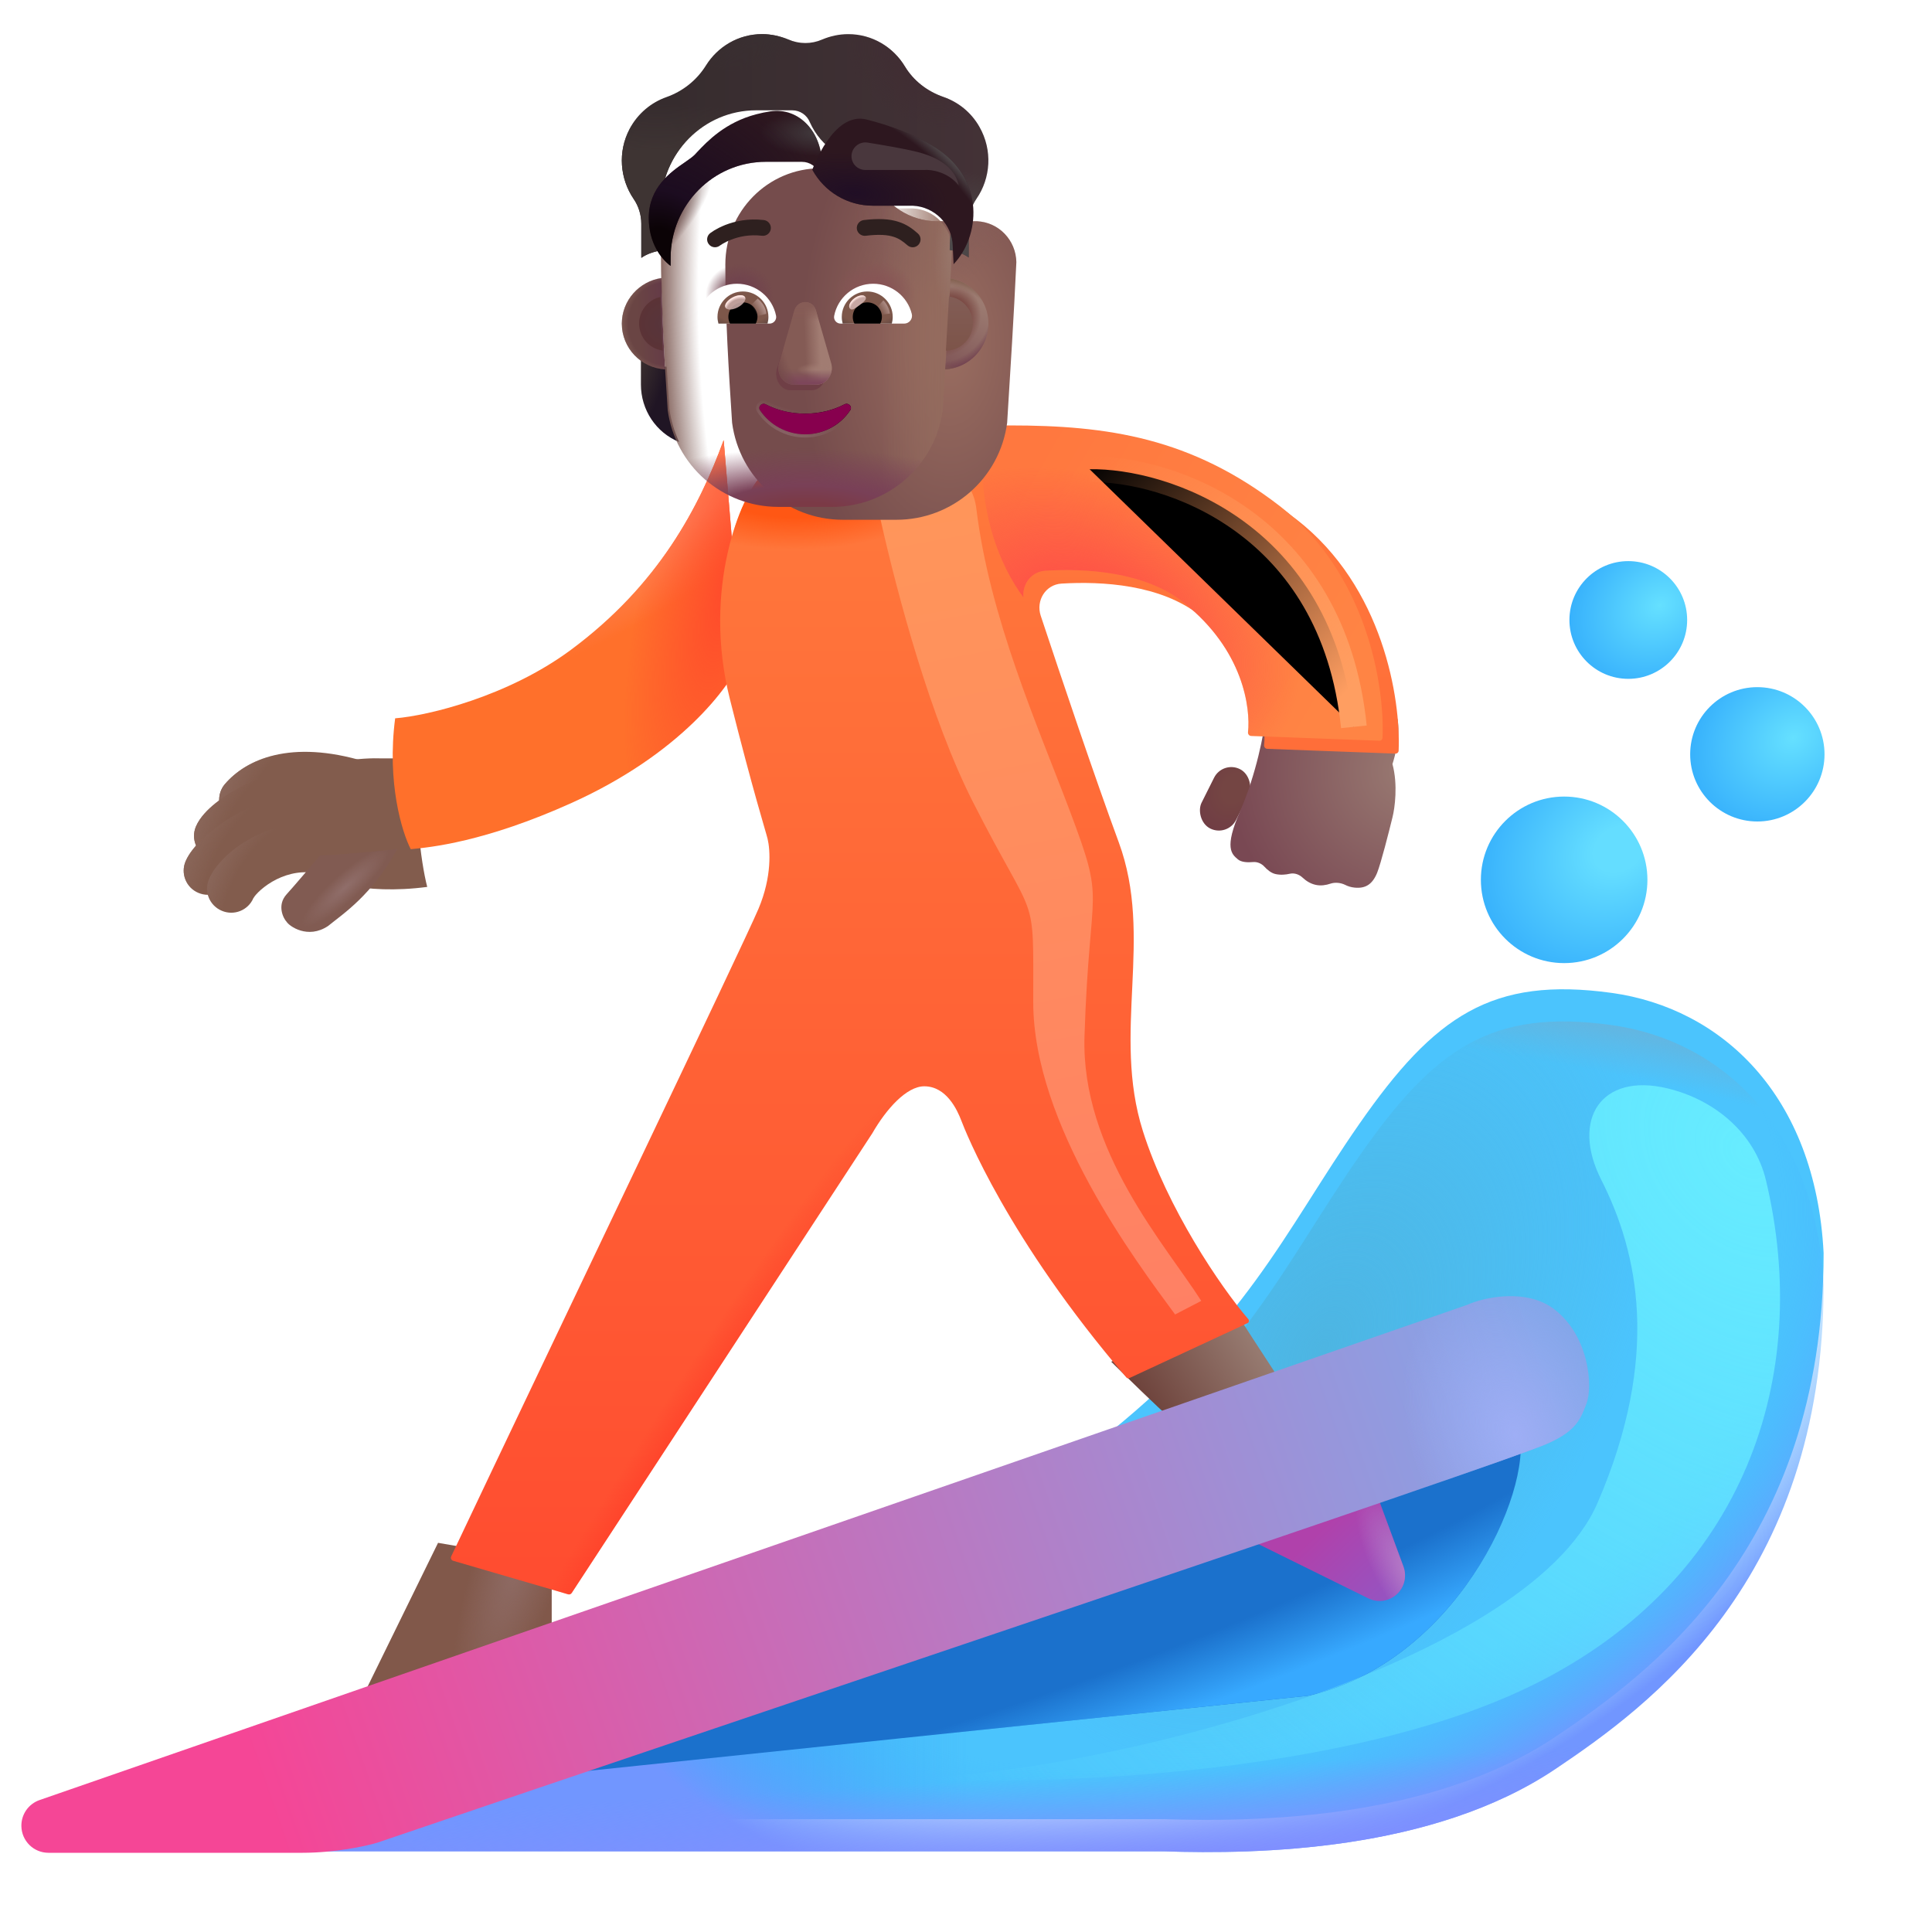 <svg viewBox="1 1 30 30" xmlns="http://www.w3.org/2000/svg">
<g filter="url(#filter0_i_3987_22994)">
<path d="M19.075 29.748H5.341C8.773 28.422 16.109 25.402 17.997 23.93C20.356 22.089 20.934 20.639 22.106 18.954C23.278 17.269 24.169 16.661 26.028 16.918C27.72 17.153 29.192 18.493 29.317 20.957C29.317 25.551 26.578 27.513 25.153 28.469C23.247 29.748 20.528 29.795 19.075 29.748Z" fill="#4BC4FD"/>
<path d="M19.075 29.748H5.341C8.773 28.422 16.109 25.402 17.997 23.93C20.356 22.089 20.934 20.639 22.106 18.954C23.278 17.269 24.169 16.661 26.028 16.918C27.72 17.153 29.192 18.493 29.317 20.957C29.317 25.551 26.578 27.513 25.153 28.469C23.247 29.748 20.528 29.795 19.075 29.748Z" fill="url(#paint0_linear_3987_22994)"/>
</g>
<path d="M19.075 29.748H5.341C8.773 28.422 16.109 25.402 17.997 23.93C20.356 22.089 20.934 20.639 22.106 18.954C23.278 17.269 24.169 16.661 26.028 16.918C27.72 17.153 29.192 18.493 29.317 20.957C29.317 25.551 26.578 27.513 25.153 28.469C23.247 29.748 20.528 29.795 19.075 29.748Z" fill="url(#paint1_radial_3987_22994)"/>
<path d="M19.075 29.748H5.341C8.773 28.422 16.109 25.402 17.997 23.93C20.356 22.089 20.934 20.639 22.106 18.954C23.278 17.269 24.169 16.661 26.028 16.918C27.72 17.153 29.192 18.493 29.317 20.957C29.317 25.551 26.578 27.513 25.153 28.469C23.247 29.748 20.528 29.795 19.075 29.748Z" fill="url(#paint2_linear_3987_22994)"/>
<path d="M19.075 29.748H5.341C8.773 28.422 16.109 25.402 17.997 23.93C20.356 22.089 20.934 20.639 22.106 18.954C23.278 17.269 24.169 16.661 26.028 16.918C27.72 17.153 29.192 18.493 29.317 20.957C29.317 25.551 26.578 27.513 25.153 28.469C23.247 29.748 20.528 29.795 19.075 29.748Z" fill="url(#paint3_radial_3987_22994)"/>
<path d="M19.075 29.748H5.341C8.773 28.422 16.109 25.402 17.997 23.93C20.356 22.089 20.934 20.639 22.106 18.954C23.278 17.269 24.169 16.661 26.028 16.918C27.72 17.153 29.192 18.493 29.317 20.957C29.317 25.551 26.578 27.513 25.153 28.469C23.247 29.748 20.528 29.795 19.075 29.748Z" fill="url(#paint4_radial_3987_22994)"/>
<g filter="url(#filter1_f_3987_22994)">
<path d="M21.309 27.332L6.934 28.832C11.622 26.593 18.872 24.426 21.309 22.645C23.135 21.311 24.205 21.446 24.591 23.207C24.809 24.207 23.559 26.832 21.309 27.332Z" fill="#1B71CC"/>
<path d="M21.309 27.332L6.934 28.832C11.622 26.593 18.872 24.426 21.309 22.645C23.135 21.311 24.205 21.446 24.591 23.207C24.809 24.207 23.559 26.832 21.309 27.332Z" fill="url(#paint5_radial_3987_22994)"/>
</g>
<path d="M6.63 27.348L7.802 24.957L9.567 25.262V26.301L6.63 27.348Z" fill="#81584A"/>
<path d="M6.63 27.348L7.802 24.957L9.567 25.262V26.301L6.63 27.348Z" fill="url(#paint6_radial_3987_22994)"/>
<path d="M19.161 23.012C18.992 22.868 18.486 22.374 18.255 22.145L20.122 21.262C20.197 21.393 20.632 22.062 20.841 22.379L19.161 23.012Z" fill="url(#paint7_linear_3987_22994)"/>
<path d="M22.793 25.327L22.372 24.184L20.02 24.72L22.246 25.819C22.339 25.865 22.447 25.873 22.546 25.84C22.758 25.77 22.87 25.537 22.793 25.327Z" fill="url(#paint8_linear_3987_22994)"/>
<path d="M22.793 25.327L22.372 24.184L20.02 24.72L22.246 25.819C22.339 25.865 22.447 25.873 22.546 25.84C22.758 25.77 22.87 25.537 22.793 25.327Z" fill="url(#paint9_radial_3987_22994)"/>
<g filter="url(#filter2_i_3987_22994)">
<path d="M23.782 21.262L1.615 28.951C1.442 29.011 1.328 29.175 1.332 29.358C1.337 29.587 1.523 29.77 1.752 29.77H5.7C6.187 29.77 6.669 29.671 6.856 29.614C12.778 27.598 24.262 23.754 25.032 23.415C25.475 23.219 25.544 23.036 25.637 22.787L25.637 22.786C25.731 22.536 25.684 21.754 25.137 21.332C24.7 20.995 24.032 21.148 23.782 21.262Z" fill="url(#paint10_linear_3987_22994)"/>
<path d="M23.782 21.262L1.615 28.951C1.442 29.011 1.328 29.175 1.332 29.358C1.337 29.587 1.523 29.77 1.752 29.77H5.7C6.187 29.77 6.669 29.671 6.856 29.614C12.778 27.598 24.262 23.754 25.032 23.415C25.475 23.219 25.544 23.036 25.637 22.787L25.637 22.786C25.731 22.536 25.684 21.754 25.137 21.332C24.7 20.995 24.032 21.148 23.782 21.262Z" fill="url(#paint11_radial_3987_22994)"/>
</g>
<g filter="url(#filter3_i_3987_22994)">
<circle cx="25.188" cy="14.762" r="1.293" fill="url(#paint12_radial_3987_22994)"/>
</g>
<g filter="url(#filter4_i_3987_22994)">
<circle cx="28.188" cy="12.813" r="1.043" fill="url(#paint13_radial_3987_22994)"/>
</g>
<g filter="url(#filter5_i_3987_22994)">
<circle cx="26.184" cy="10.727" r="0.914" fill="url(#paint14_radial_3987_22994)"/>
</g>
<rect x="19.986" y="12.809" width="0.599" height="1.031" rx="0.299" transform="rotate(26.595 19.986 12.809)" fill="url(#paint15_radial_3987_22994)"/>
<g filter="url(#filter6_i_3987_22994)">
<path d="M20.005 13.849C20.261 13.261 20.377 12.629 20.403 12.387L22.45 12.411C22.497 12.679 22.411 12.994 22.372 13.114C22.459 13.436 22.408 13.801 22.372 13.943C22.317 14.168 22.193 14.656 22.134 14.803C22.059 14.986 21.95 15.049 21.786 15.033C21.729 15.028 21.678 15.011 21.637 14.99C21.568 14.956 21.48 14.947 21.407 14.972C21.342 14.994 21.261 15.008 21.18 14.99C21.096 14.972 21.027 14.925 20.977 14.878C20.925 14.829 20.851 14.802 20.781 14.817C20.715 14.832 20.635 14.84 20.555 14.822C20.489 14.807 20.429 14.757 20.383 14.707C20.339 14.659 20.273 14.63 20.208 14.636C20.124 14.644 20.025 14.639 19.973 14.595C19.876 14.513 19.755 14.42 20.005 13.849Z" fill="url(#paint16_radial_3987_22994)"/>
</g>
<path d="M6.927 12.776H7.521C7.414 13.445 7.533 14.384 7.634 14.772C6.628 14.903 5.997 14.664 5.778 14.526L5.669 13.065C6 12.809 6.646 12.765 6.927 12.776Z" fill="#825C4D"/>
<g filter="url(#filter7_i_3987_22994)">
<path d="M10.008 11.696C9.041 12.41 7.804 12.713 7.286 12.754C7.155 13.754 7.393 14.525 7.528 14.786C7.829 14.758 8.677 14.676 10.028 14.067C11.707 13.31 12.486 12.263 12.669 11.821L12.387 8.434C12.012 9.465 11.383 10.68 10.008 11.696Z" fill="#FF702B"/>
<path d="M10.008 11.696C9.041 12.41 7.804 12.713 7.286 12.754C7.155 13.754 7.393 14.525 7.528 14.786C7.829 14.758 8.677 14.676 10.028 14.067C11.707 13.31 12.486 12.263 12.669 11.821L12.387 8.434C12.012 9.465 11.383 10.68 10.008 11.696Z" fill="url(#paint17_radial_3987_22994)"/>
<path d="M10.008 11.696C9.041 12.41 7.804 12.713 7.286 12.754C7.155 13.754 7.393 14.525 7.528 14.786C7.829 14.758 8.677 14.676 10.028 14.067C11.707 13.31 12.486 12.263 12.669 11.821L12.387 8.434C12.012 9.465 11.383 10.68 10.008 11.696Z" fill="url(#paint18_radial_3987_22994)"/>
</g>
<g filter="url(#filter8_i_3987_22994)">
<path d="M12.083 11.653C11.652 9.937 12.252 8.491 12.591 8.168L14.934 7.606H16.677C18.2 7.606 19.498 7.795 20.88 8.864C22.233 9.911 22.502 11.663 22.468 12.456C22.467 12.483 22.444 12.504 22.417 12.502L20.429 12.428C20.399 12.427 20.376 12.4 20.379 12.37C20.418 11.999 20.313 11.097 19.38 10.356C18.774 9.875 17.86 9.824 17.233 9.862C16.986 9.877 16.833 10.125 16.91 10.36C17.227 11.315 17.751 12.873 18.122 13.879C18.669 15.364 18.012 16.832 18.497 18.364C18.874 19.555 19.701 20.782 20.134 21.284C20.151 21.305 20.144 21.336 20.12 21.347L18.286 22.199C18.27 22.206 18.25 22.202 18.239 22.188C16.391 20.031 15.739 18.363 15.677 18.2C15.614 18.035 15.446 17.668 15.102 17.668C14.827 17.668 14.512 18.02 14.294 18.399L9.627 25.536C9.614 25.554 9.592 25.563 9.571 25.556L7.788 25.036C7.758 25.028 7.743 24.996 7.756 24.968C9.254 21.804 12.297 15.459 12.528 14.911C12.739 14.411 12.71 13.994 12.669 13.825C12.637 13.694 12.45 13.114 12.083 11.653Z" fill="url(#paint19_linear_3987_22994)"/>
<path d="M12.083 11.653C11.652 9.937 12.252 8.491 12.591 8.168L14.934 7.606H16.677C18.2 7.606 19.498 7.795 20.88 8.864C22.233 9.911 22.502 11.663 22.468 12.456C22.467 12.483 22.444 12.504 22.417 12.502L20.429 12.428C20.399 12.427 20.376 12.4 20.379 12.37C20.418 11.999 20.313 11.097 19.38 10.356C18.774 9.875 17.86 9.824 17.233 9.862C16.986 9.877 16.833 10.125 16.91 10.36C17.227 11.315 17.751 12.873 18.122 13.879C18.669 15.364 18.012 16.832 18.497 18.364C18.874 19.555 19.701 20.782 20.134 21.284C20.151 21.305 20.144 21.336 20.12 21.347L18.286 22.199C18.27 22.206 18.25 22.202 18.239 22.188C16.391 20.031 15.739 18.363 15.677 18.2C15.614 18.035 15.446 17.668 15.102 17.668C14.827 17.668 14.512 18.02 14.294 18.399L9.627 25.536C9.614 25.554 9.592 25.563 9.571 25.556L7.788 25.036C7.758 25.028 7.743 24.996 7.756 24.968C9.254 21.804 12.297 15.459 12.528 14.911C12.739 14.411 12.71 13.994 12.669 13.825C12.637 13.694 12.45 13.114 12.083 11.653Z" fill="url(#paint20_radial_3987_22994)"/>
<path d="M12.083 11.653C11.652 9.937 12.252 8.491 12.591 8.168L14.934 7.606H16.677C18.2 7.606 19.498 7.795 20.88 8.864C22.233 9.911 22.502 11.663 22.468 12.456C22.467 12.483 22.444 12.504 22.417 12.502L20.429 12.428C20.399 12.427 20.376 12.4 20.379 12.37C20.418 11.999 20.313 11.097 19.38 10.356C18.774 9.875 17.86 9.824 17.233 9.862C16.986 9.877 16.833 10.125 16.91 10.36C17.227 11.315 17.751 12.873 18.122 13.879C18.669 15.364 18.012 16.832 18.497 18.364C18.874 19.555 19.701 20.782 20.134 21.284C20.151 21.305 20.144 21.336 20.12 21.347L18.286 22.199C18.27 22.206 18.25 22.202 18.239 22.188C16.391 20.031 15.739 18.363 15.677 18.2C15.614 18.035 15.446 17.668 15.102 17.668C14.827 17.668 14.512 18.02 14.294 18.399L9.627 25.536C9.614 25.554 9.592 25.563 9.571 25.556L7.788 25.036C7.758 25.028 7.743 24.996 7.756 24.968C9.254 21.804 12.297 15.459 12.528 14.911C12.739 14.411 12.71 13.994 12.669 13.825C12.637 13.694 12.45 13.114 12.083 11.653Z" fill="url(#paint21_radial_3987_22994)"/>
</g>
<path d="M16.892 10.277C16.87 10.07 17.015 9.875 17.233 9.862C17.86 9.824 18.774 9.875 19.38 10.356C20.313 11.097 20.418 11.999 20.379 12.37C20.376 12.4 20.398 12.427 20.429 12.428L22.417 12.502C22.444 12.504 22.467 12.483 22.468 12.456C22.502 11.663 22.233 9.911 20.88 8.864C19.498 7.795 18.2 7.606 16.677 7.606L16.286 7.606C16.129 8.891 16.536 9.799 16.892 10.277Z" fill="url(#paint22_linear_3987_22994)"/>
<path d="M16.892 10.277C16.87 10.07 17.015 9.875 17.233 9.862C17.86 9.824 18.774 9.875 19.38 10.356C20.313 11.097 20.418 11.999 20.379 12.37C20.376 12.4 20.398 12.427 20.429 12.428L22.417 12.502C22.444 12.504 22.467 12.483 22.468 12.456C22.502 11.663 22.233 9.911 20.88 8.864C19.498 7.795 18.2 7.606 16.677 7.606L16.286 7.606C16.129 8.891 16.536 9.799 16.892 10.277Z" fill="url(#paint23_radial_3987_22994)"/>
<path fill-rule="evenodd" clip-rule="evenodd" d="M6.451 13.544C5.51 13.26 5.157 13.553 5.063 13.663C4.928 13.82 4.692 13.838 4.534 13.704C4.377 13.569 4.359 13.332 4.493 13.175C4.821 12.792 5.507 12.476 6.667 12.825C6.866 12.885 6.978 13.094 6.918 13.293C6.859 13.491 6.65 13.603 6.451 13.544Z" fill="#825C4D"/>
<path fill-rule="evenodd" clip-rule="evenodd" d="M6.451 13.544C5.51 13.26 5.157 13.553 5.063 13.663C4.928 13.82 4.692 13.838 4.534 13.704C4.377 13.569 4.359 13.332 4.493 13.175C4.821 12.792 5.507 12.476 6.667 12.825C6.866 12.885 6.978 13.094 6.918 13.293C6.859 13.491 6.65 13.603 6.451 13.544Z" fill="url(#paint24_radial_3987_22994)"/>
<path fill-rule="evenodd" clip-rule="evenodd" d="M4.728 14.139C4.728 14.14 4.727 14.14 4.728 14.14C4.728 14.141 4.748 14.112 4.812 14.061C4.885 14.001 4.991 13.932 5.122 13.867C5.388 13.737 5.731 13.637 6.091 13.649C6.298 13.655 6.471 13.493 6.477 13.286C6.484 13.079 6.321 12.906 6.114 12.899C5.607 12.883 5.142 13.022 4.792 13.194C4.616 13.281 4.461 13.379 4.339 13.478C4.23 13.567 4.105 13.689 4.043 13.833C3.962 14.023 4.05 14.244 4.24 14.325C4.427 14.406 4.643 14.322 4.728 14.139Z" fill="#825C4D"/>
<path fill-rule="evenodd" clip-rule="evenodd" d="M4.728 14.139C4.728 14.14 4.727 14.14 4.728 14.14C4.728 14.141 4.748 14.112 4.812 14.061C4.885 14.001 4.991 13.932 5.122 13.867C5.388 13.737 5.731 13.637 6.091 13.649C6.298 13.655 6.471 13.493 6.477 13.286C6.484 13.079 6.321 12.906 6.114 12.899C5.607 12.883 5.142 13.022 4.792 13.194C4.616 13.281 4.461 13.379 4.339 13.478C4.23 13.567 4.105 13.689 4.043 13.833C3.962 14.023 4.05 14.244 4.24 14.325C4.427 14.406 4.643 14.322 4.728 14.139Z" fill="url(#paint25_radial_3987_22994)"/>
<path fill-rule="evenodd" clip-rule="evenodd" d="M4.574 14.667C4.571 14.671 4.571 14.672 4.572 14.668C4.49 14.858 4.27 14.946 4.08 14.864C3.889 14.783 3.801 14.562 3.883 14.372C3.938 14.243 4.047 14.119 4.153 14.018C4.269 13.908 4.417 13.793 4.59 13.69C4.934 13.483 5.402 13.304 5.927 13.321C6.134 13.327 6.296 13.501 6.29 13.707C6.283 13.915 6.11 14.077 5.903 14.07C5.561 14.06 5.235 14.178 4.976 14.333C4.848 14.409 4.744 14.491 4.669 14.562C4.609 14.619 4.582 14.656 4.574 14.667Z" fill="#825C4D"/>
<path fill-rule="evenodd" clip-rule="evenodd" d="M4.574 14.667C4.571 14.671 4.571 14.672 4.572 14.668C4.49 14.858 4.27 14.946 4.08 14.864C3.889 14.783 3.801 14.562 3.883 14.372C3.938 14.243 4.047 14.119 4.153 14.018C4.269 13.908 4.417 13.793 4.59 13.69C4.934 13.483 5.402 13.304 5.927 13.321C6.134 13.327 6.296 13.501 6.29 13.707C6.283 13.915 6.11 14.077 5.903 14.07C5.561 14.06 5.235 14.178 4.976 14.333C4.848 14.409 4.744 14.491 4.669 14.562C4.609 14.619 4.582 14.656 4.574 14.667Z" fill="url(#paint26_radial_3987_22994)"/>
<path fill-rule="evenodd" clip-rule="evenodd" d="M4.936 14.945C4.935 14.945 4.935 14.946 4.935 14.945C4.854 15.136 4.633 15.224 4.443 15.142C4.252 15.06 4.164 14.84 4.246 14.649C4.339 14.433 4.573 14.204 4.846 14.045C5.134 13.877 5.523 13.75 5.964 13.808C6.169 13.835 6.314 14.024 6.287 14.229C6.26 14.435 6.071 14.579 5.866 14.552C5.627 14.52 5.404 14.587 5.224 14.692C5.135 14.745 5.062 14.803 5.009 14.856C4.958 14.907 4.939 14.939 4.936 14.945Z" fill="#825C4D"/>
<path fill-rule="evenodd" clip-rule="evenodd" d="M4.936 14.945C4.935 14.945 4.935 14.946 4.935 14.945C4.854 15.136 4.633 15.224 4.443 15.142C4.252 15.06 4.164 14.84 4.246 14.649C4.339 14.433 4.573 14.204 4.846 14.045C5.134 13.877 5.523 13.75 5.964 13.808C6.169 13.835 6.314 14.024 6.287 14.229C6.26 14.435 6.071 14.579 5.866 14.552C5.627 14.52 5.404 14.587 5.224 14.692C5.135 14.745 5.062 14.803 5.009 14.856C4.958 14.907 4.939 14.939 4.936 14.945Z" fill="url(#paint27_radial_3987_22994)"/>
<path d="M5.45 14.887C5.575 14.75 5.848 14.426 5.97 14.282C6.201 14.282 6.881 14.215 7.169 14.184C6.778 14.899 6.329 15.188 6.094 15.379C5.778 15.59 5.489 15.379 5.45 15.313C5.403 15.266 5.294 15.059 5.45 14.887Z" fill="#815B52"/>
<path d="M5.45 14.887C5.575 14.75 5.848 14.426 5.97 14.282C6.201 14.282 6.881 14.215 7.169 14.184C6.778 14.899 6.329 15.188 6.094 15.379C5.778 15.59 5.489 15.379 5.45 15.313C5.403 15.266 5.294 15.059 5.45 14.887Z" fill="url(#paint28_radial_3987_22994)"/>
<g filter="url(#filter9_f_3987_22994)">
<path d="M25.809 24.332C26.79 22.054 26.436 20.446 25.864 19.319C25.39 18.383 25.861 17.657 26.883 17.898C27.62 18.072 28.246 18.592 28.422 19.329C29.143 22.354 28.109 25.511 24.841 27.145C21.891 28.62 16.986 28.739 14.903 28.614C17.903 28.614 24.707 26.892 25.809 24.332Z" fill="url(#paint29_radial_3987_22994)"/>
</g>
<g filter="url(#filter10_f_3987_22994)">
<path d="M16.106 13.45C15.456 12.169 14.94 10.265 14.664 9.027C14.574 8.625 14.845 8.238 15.251 8.171C15.699 8.096 16.106 8.442 16.16 8.893C16.366 10.591 17.112 12.266 17.606 13.575C18.184 15.106 17.919 14.637 17.84 17.09C17.784 18.872 19.106 20.34 19.653 21.2L19.247 21.411C18.637 20.583 17.044 18.465 17.044 16.559C17.044 14.768 17.106 15.419 16.106 13.45Z" fill="url(#paint30_linear_3987_22994)"/>
</g>
<g filter="url(#filter11_f_3987_22994)">
<path d="M17.919 8.286C19.127 8.265 21.7 9.114 22.023 12.286" stroke="url(#paint31_linear_3987_22994)" stroke-width="0.4"/>
</g>
<path d="M15.651 6.695C15.8 6.69 15.938 6.64 16.051 6.558V6.97C16.051 7.365 15.816 7.717 15.458 7.863C15.534 7.702 15.585 7.528 15.611 7.341L15.651 6.695Z" fill="url(#paint32_radial_3987_22994)"/>
<path d="M11.352 6.695C11.204 6.69 11.065 6.64 10.952 6.558V6.97C10.952 7.365 11.187 7.717 11.545 7.863C11.47 7.702 11.418 7.528 11.392 7.341L11.352 6.695Z" fill="url(#paint33_radial_3987_22994)"/>
<g filter="url(#filter12_ii_3987_22994)">
<path d="M11.368 7.365C11.482 8.228 12.217 8.871 13.086 8.871H13.921C14.79 8.871 15.525 8.228 15.639 7.365C15.691 6.532 15.743 5.702 15.782 4.87C15.777 4.53 15.51 4.251 15.172 4.236H14.553C14.131 4.236 13.749 3.987 13.575 3.598C13.531 3.487 13.423 3.413 13.303 3.413H12.74C11.924 3.413 11.263 4.082 11.263 4.908C11.263 5.73 11.314 6.54 11.368 7.365Z" fill="url(#paint34_radial_3987_22994)"/>
<path d="M11.368 7.365C11.482 8.228 12.217 8.871 13.086 8.871H13.921C14.79 8.871 15.525 8.228 15.639 7.365C15.691 6.532 15.743 5.702 15.782 4.87C15.777 4.53 15.51 4.251 15.172 4.236H14.553C14.131 4.236 13.749 3.987 13.575 3.598C13.531 3.487 13.423 3.413 13.303 3.413H12.74C11.924 3.413 11.263 4.082 11.263 4.908C11.263 5.73 11.314 6.54 11.368 7.365Z" fill="url(#paint35_radial_3987_22994)"/>
</g>
<path d="M11.368 7.365C11.482 8.228 12.217 8.871 13.086 8.871H13.921C14.79 8.871 15.525 8.228 15.639 7.365C15.691 6.532 15.743 5.702 15.782 4.87C15.777 4.53 15.51 4.251 15.172 4.236H14.553C14.131 4.236 13.749 3.987 13.575 3.598C13.531 3.487 13.423 3.413 13.303 3.413H12.74C11.924 3.413 11.263 4.082 11.263 4.908C11.263 5.73 11.314 6.54 11.368 7.365Z" fill="url(#paint36_linear_3987_22994)"/>
<path d="M11.368 7.365C11.482 8.228 12.217 8.871 13.086 8.871H13.921C14.79 8.871 15.525 8.228 15.639 7.365C15.691 6.532 15.743 5.702 15.782 4.87C15.777 4.53 15.51 4.251 15.172 4.236H14.553C14.131 4.236 13.749 3.987 13.575 3.598C13.531 3.487 13.423 3.413 13.303 3.413H12.74C11.924 3.413 11.263 4.082 11.263 4.908C11.263 5.73 11.314 6.54 11.368 7.365Z" fill="url(#paint37_radial_3987_22994)"/>
<path d="M11.368 7.365C11.482 8.228 12.217 8.871 13.086 8.871H13.921C14.79 8.871 15.525 8.228 15.639 7.365C15.691 6.532 15.743 5.702 15.782 4.87C15.777 4.53 15.51 4.251 15.172 4.236H14.553C14.131 4.236 13.749 3.987 13.575 3.598C13.531 3.487 13.423 3.413 13.303 3.413H12.74C11.924 3.413 11.263 4.082 11.263 4.908C11.263 5.73 11.314 6.54 11.368 7.365Z" fill="url(#paint38_radial_3987_22994)"/>
<path d="M11.368 7.365C11.482 8.228 12.217 8.871 13.086 8.871H13.921C14.79 8.871 15.525 8.228 15.639 7.365C15.691 6.532 15.743 5.702 15.782 4.87C15.777 4.53 15.51 4.251 15.172 4.236H14.553C14.131 4.236 13.749 3.987 13.575 3.598C13.531 3.487 13.423 3.413 13.303 3.413H12.74C11.924 3.413 11.263 4.082 11.263 4.908C11.263 5.73 11.314 6.54 11.368 7.365Z" fill="url(#paint39_radial_3987_22994)"/>
<path d="M11.368 7.365C11.482 8.228 12.217 8.871 13.086 8.871H13.921C14.79 8.871 15.525 8.228 15.639 7.365C15.691 6.532 15.743 5.702 15.782 4.87C15.777 4.53 15.51 4.251 15.172 4.236H14.553C14.131 4.236 13.749 3.987 13.575 3.598C13.531 3.487 13.423 3.413 13.303 3.413H12.74C11.924 3.413 11.263 4.082 11.263 4.908C11.263 5.73 11.314 6.54 11.368 7.365Z" fill="url(#paint40_radial_3987_22994)"/>
<path d="M11.368 7.365C11.482 8.228 12.217 8.871 13.086 8.871H13.921C14.79 8.871 15.525 8.228 15.639 7.365C15.691 6.532 15.743 5.702 15.782 4.87C15.777 4.53 15.51 4.251 15.172 4.236H14.553C14.131 4.236 13.749 3.987 13.575 3.598C13.531 3.487 13.423 3.413 13.303 3.413H12.74C11.924 3.413 11.263 4.082 11.263 4.908C11.263 5.73 11.314 6.54 11.368 7.365Z" fill="url(#paint41_radial_3987_22994)"/>
<path d="M11.368 7.365C11.482 8.228 12.217 8.871 13.086 8.871H13.921C14.79 8.871 15.525 8.228 15.639 7.365C15.691 6.532 15.743 5.702 15.782 4.87C15.777 4.53 15.51 4.251 15.172 4.236H14.553C14.131 4.236 13.749 3.987 13.575 3.598C13.531 3.487 13.423 3.413 13.303 3.413H12.74C11.924 3.413 11.263 4.082 11.263 4.908C11.263 5.73 11.314 6.54 11.368 7.365Z" fill="url(#paint42_radial_3987_22994)"/>
<g filter="url(#filter13_f_3987_22994)">
<path d="M13.324 5.913L13.063 6.726C13.018 6.893 13.125 7.06 13.277 7.06H13.601C13.752 7.06 13.86 6.89 13.815 6.726L13.596 5.913C13.549 5.733 13.373 5.733 13.324 5.913Z" fill="#6F3F46"/>
</g>
<g filter="url(#filter14_f_3987_22994)">
<path d="M13.333 5.826L13.098 6.639C13.05 6.806 13.165 6.973 13.328 6.973H13.676C13.839 6.973 13.954 6.803 13.906 6.639L13.671 5.826C13.62 5.646 13.385 5.646 13.333 5.826Z" fill="#845B55"/>
<path d="M13.333 5.826L13.098 6.639C13.05 6.806 13.165 6.973 13.328 6.973H13.676C13.839 6.973 13.954 6.803 13.906 6.639L13.671 5.826C13.62 5.646 13.385 5.646 13.333 5.826Z" fill="url(#paint43_linear_3987_22994)"/>
<path d="M13.333 5.826L13.098 6.639C13.05 6.806 13.165 6.973 13.328 6.973H13.676C13.839 6.973 13.954 6.803 13.906 6.639L13.671 5.826C13.62 5.646 13.385 5.646 13.333 5.826Z" fill="url(#paint44_radial_3987_22994)"/>
<path d="M13.333 5.826L13.098 6.639C13.05 6.806 13.165 6.973 13.328 6.973H13.676C13.839 6.973 13.954 6.803 13.906 6.639L13.671 5.826C13.62 5.646 13.385 5.646 13.333 5.826Z" fill="url(#paint45_linear_3987_22994)"/>
<path d="M13.333 5.826L13.098 6.639C13.05 6.806 13.165 6.973 13.328 6.973H13.676C13.839 6.973 13.954 6.803 13.906 6.639L13.671 5.826C13.62 5.646 13.385 5.646 13.333 5.826Z" fill="url(#paint46_radial_3987_22994)"/>
<path d="M13.333 5.826L13.098 6.639C13.05 6.806 13.165 6.973 13.328 6.973H13.676C13.839 6.973 13.954 6.803 13.906 6.639L13.671 5.826C13.62 5.646 13.385 5.646 13.333 5.826Z" fill="url(#paint47_linear_3987_22994)"/>
</g>
<g filter="url(#filter15_f_3987_22994)">
<path d="M13.502 7.423C13.277 7.423 13.066 7.37 12.889 7.278C12.829 7.247 12.764 7.315 12.802 7.37C12.95 7.594 13.208 7.744 13.502 7.744C13.796 7.744 14.054 7.594 14.202 7.37C14.24 7.313 14.175 7.247 14.114 7.278C13.937 7.37 13.728 7.423 13.502 7.423Z" stroke="url(#paint48_linear_3987_22994)" stroke-width="0.1"/>
</g>
<path d="M13.502 7.423C13.277 7.423 13.066 7.37 12.889 7.278C12.829 7.247 12.764 7.315 12.802 7.37C12.95 7.594 13.208 7.744 13.502 7.744C13.796 7.744 14.054 7.594 14.202 7.37C14.24 7.313 14.175 7.247 14.114 7.278C13.937 7.37 13.728 7.423 13.502 7.423Z" fill="url(#paint49_radial_3987_22994)"/>
<g filter="url(#filter16_ii_3987_22994)">
<path d="M15.648 3.205C15.876 3.283 16.08 3.442 16.209 3.67C16.415 4.032 16.385 4.466 16.162 4.787C16.085 4.9 16.042 5.036 16.042 5.173V5.699C15.96 5.641 15.851 5.598 15.747 5.58L15.782 4.87C15.777 4.53 15.51 4.251 15.172 4.236H14.553C14.131 4.236 13.749 3.987 13.575 3.598C13.531 3.487 13.423 3.413 13.303 3.413H12.74C11.924 3.413 11.263 4.082 11.263 4.908L11.277 5.587C11.164 5.604 11.047 5.641 10.958 5.704V5.173C10.958 5.036 10.916 4.9 10.838 4.787C10.627 4.476 10.59 4.059 10.775 3.705C10.904 3.461 11.113 3.29 11.35 3.207C11.603 3.117 11.819 2.946 11.962 2.716C12.145 2.424 12.466 2.23 12.834 2.23C12.977 2.23 13.113 2.261 13.24 2.313C13.409 2.387 13.599 2.387 13.768 2.313C13.892 2.261 14.028 2.23 14.171 2.23C14.544 2.23 14.87 2.432 15.05 2.73C15.186 2.956 15.4 3.119 15.648 3.205Z" fill="url(#paint50_linear_3987_22994)"/>
<path d="M15.648 3.205C15.876 3.283 16.08 3.442 16.209 3.67C16.415 4.032 16.385 4.466 16.162 4.787C16.085 4.9 16.042 5.036 16.042 5.173V5.699C15.96 5.641 15.851 5.598 15.747 5.58L15.782 4.87C15.777 4.53 15.51 4.251 15.172 4.236H14.553C14.131 4.236 13.749 3.987 13.575 3.598C13.531 3.487 13.423 3.413 13.303 3.413H12.74C11.924 3.413 11.263 4.082 11.263 4.908L11.277 5.587C11.164 5.604 11.047 5.641 10.958 5.704V5.173C10.958 5.036 10.916 4.9 10.838 4.787C10.627 4.476 10.59 4.059 10.775 3.705C10.904 3.461 11.113 3.29 11.35 3.207C11.603 3.117 11.819 2.946 11.962 2.716C12.145 2.424 12.466 2.23 12.834 2.23C12.977 2.23 13.113 2.261 13.24 2.313C13.409 2.387 13.599 2.387 13.768 2.313C13.892 2.261 14.028 2.23 14.171 2.23C14.544 2.23 14.87 2.432 15.05 2.73C15.186 2.956 15.4 3.119 15.648 3.205Z" fill="url(#paint51_radial_3987_22994)"/>
<path d="M15.648 3.205C15.876 3.283 16.08 3.442 16.209 3.67C16.415 4.032 16.385 4.466 16.162 4.787C16.085 4.9 16.042 5.036 16.042 5.173V5.699C15.96 5.641 15.851 5.598 15.747 5.58L15.782 4.87C15.777 4.53 15.51 4.251 15.172 4.236H14.553C14.131 4.236 13.749 3.987 13.575 3.598C13.531 3.487 13.423 3.413 13.303 3.413H12.74C11.924 3.413 11.263 4.082 11.263 4.908L11.277 5.587C11.164 5.604 11.047 5.641 10.958 5.704V5.173C10.958 5.036 10.916 4.9 10.838 4.787C10.627 4.476 10.59 4.059 10.775 3.705C10.904 3.461 11.113 3.29 11.35 3.207C11.603 3.117 11.819 2.946 11.962 2.716C12.145 2.424 12.466 2.23 12.834 2.23C12.977 2.23 13.113 2.261 13.24 2.313C13.409 2.387 13.599 2.387 13.768 2.313C13.892 2.261 14.028 2.23 14.171 2.23C14.544 2.23 14.87 2.432 15.05 2.73C15.186 2.956 15.4 3.119 15.648 3.205Z" fill="url(#paint52_radial_3987_22994)"/>
<path d="M15.648 3.205C15.876 3.283 16.08 3.442 16.209 3.67C16.415 4.032 16.385 4.466 16.162 4.787C16.085 4.9 16.042 5.036 16.042 5.173V5.699C15.96 5.641 15.851 5.598 15.747 5.58L15.782 4.87C15.777 4.53 15.51 4.251 15.172 4.236H14.553C14.131 4.236 13.749 3.987 13.575 3.598C13.531 3.487 13.423 3.413 13.303 3.413H12.74C11.924 3.413 11.263 4.082 11.263 4.908L11.277 5.587C11.164 5.604 11.047 5.641 10.958 5.704V5.173C10.958 5.036 10.916 4.9 10.838 4.787C10.627 4.476 10.59 4.059 10.775 3.705C10.904 3.461 11.113 3.29 11.35 3.207C11.603 3.117 11.819 2.946 11.962 2.716C12.145 2.424 12.466 2.23 12.834 2.23C12.977 2.23 13.113 2.261 13.24 2.313C13.409 2.387 13.599 2.387 13.768 2.313C13.892 2.261 14.028 2.23 14.171 2.23C14.544 2.23 14.87 2.432 15.05 2.73C15.186 2.956 15.4 3.119 15.648 3.205Z" fill="url(#paint53_radial_3987_22994)"/>
<path d="M15.648 3.205C15.876 3.283 16.08 3.442 16.209 3.67C16.415 4.032 16.385 4.466 16.162 4.787C16.085 4.9 16.042 5.036 16.042 5.173V5.699C15.96 5.641 15.851 5.598 15.747 5.58L15.782 4.87C15.777 4.53 15.51 4.251 15.172 4.236H14.553C14.131 4.236 13.749 3.987 13.575 3.598C13.531 3.487 13.423 3.413 13.303 3.413H12.74C11.924 3.413 11.263 4.082 11.263 4.908L11.277 5.587C11.164 5.604 11.047 5.641 10.958 5.704V5.173C10.958 5.036 10.916 4.9 10.838 4.787C10.627 4.476 10.59 4.059 10.775 3.705C10.904 3.461 11.113 3.29 11.35 3.207C11.603 3.117 11.819 2.946 11.962 2.716C12.145 2.424 12.466 2.23 12.834 2.23C12.977 2.23 13.113 2.261 13.24 2.313C13.409 2.387 13.599 2.387 13.768 2.313C13.892 2.261 14.028 2.23 14.171 2.23C14.544 2.23 14.87 2.432 15.05 2.73C15.186 2.956 15.4 3.119 15.648 3.205Z" fill="url(#paint54_radial_3987_22994)"/>
</g>
<g filter="url(#filter17_i_3987_22994)">
<path d="M15.152 4.825C15.075 4.757 14.985 4.686 14.848 4.643C14.714 4.6 14.545 4.589 14.312 4.617C14.245 4.626 14.197 4.687 14.205 4.754C14.213 4.821 14.275 4.869 14.342 4.861C14.555 4.835 14.685 4.848 14.775 4.877C14.862 4.904 14.922 4.949 14.991 5.009C15.042 5.054 15.12 5.049 15.164 4.998C15.209 4.946 15.203 4.869 15.152 4.825Z" fill="#2E201F"/>
</g>
<g filter="url(#filter18_i_3987_22994)">
<path d="M11.993 4.776C12.033 4.752 12.091 4.722 12.163 4.693C12.308 4.637 12.515 4.587 12.762 4.617C12.83 4.626 12.877 4.687 12.869 4.754C12.861 4.821 12.8 4.869 12.733 4.861C12.534 4.837 12.369 4.876 12.253 4.922C12.195 4.944 12.149 4.969 12.119 4.987C12.104 4.996 12.093 5.003 12.086 5.008L12.079 5.013L12.078 5.014C12.024 5.055 11.947 5.046 11.906 4.992C11.864 4.939 11.874 4.862 11.928 4.82L11.993 4.776Z" fill="#2E201F"/>
</g>
<g filter="url(#filter19_if_3987_22994)">
<path d="M13.605 3.659C13.594 3.639 13.585 3.619 13.575 3.598C13.531 3.487 13.423 3.413 13.303 3.413H12.741C11.924 3.413 11.263 4.082 11.263 4.908V5.029C11.113 4.915 10.924 4.674 10.924 4.283C10.924 3.809 11.269 3.569 11.49 3.417C11.552 3.374 11.604 3.337 11.636 3.305C11.649 3.291 11.664 3.275 11.68 3.258C11.835 3.094 12.11 2.802 12.591 2.675C12.663 2.656 12.735 2.641 12.806 2.63C13.274 2.557 13.614 2.976 13.614 3.449V3.653L13.605 3.659Z" fill="#2D171F"/>
<path d="M13.605 3.659C13.594 3.639 13.585 3.619 13.575 3.598C13.531 3.487 13.423 3.413 13.303 3.413H12.741C11.924 3.413 11.263 4.082 11.263 4.908V5.029C11.113 4.915 10.924 4.674 10.924 4.283C10.924 3.809 11.269 3.569 11.49 3.417C11.552 3.374 11.604 3.337 11.636 3.305C11.649 3.291 11.664 3.275 11.68 3.258C11.835 3.094 12.11 2.802 12.591 2.675C12.663 2.656 12.735 2.641 12.806 2.63C13.274 2.557 13.614 2.976 13.614 3.449V3.653L13.605 3.659Z" fill="url(#paint55_radial_3987_22994)"/>
<path d="M13.605 3.659C13.594 3.639 13.585 3.619 13.575 3.598C13.531 3.487 13.423 3.413 13.303 3.413H12.741C11.924 3.413 11.263 4.082 11.263 4.908V5.029C11.113 4.915 10.924 4.674 10.924 4.283C10.924 3.809 11.269 3.569 11.49 3.417C11.552 3.374 11.604 3.337 11.636 3.305C11.649 3.291 11.664 3.275 11.68 3.258C11.835 3.094 12.11 2.802 12.591 2.675C12.663 2.656 12.735 2.641 12.806 2.63C13.274 2.557 13.614 2.976 13.614 3.449V3.653L13.605 3.659Z" fill="url(#paint56_radial_3987_22994)"/>
</g>
<g filter="url(#filter20_f_3987_22994)">
<path d="M15.807 5.103L15.794 4.824C15.789 4.487 15.51 4.208 15.172 4.194H14.553C14.16 4.194 13.802 3.979 13.614 3.637V3.637C13.614 3.637 13.933 2.722 14.458 2.856C14.829 2.951 15.224 3.094 15.536 3.297C16.307 3.8 16.213 4.676 15.807 5.103Z" fill="#2D171F"/>
<path d="M15.807 5.103L15.794 4.824C15.789 4.487 15.51 4.208 15.172 4.194H14.553C14.16 4.194 13.802 3.979 13.614 3.637V3.637C13.614 3.637 13.933 2.722 14.458 2.856C14.829 2.951 15.224 3.094 15.536 3.297C16.307 3.8 16.213 4.676 15.807 5.103Z" fill="url(#paint57_radial_3987_22994)"/>
<path d="M15.807 5.103L15.794 4.824C15.789 4.487 15.51 4.208 15.172 4.194H14.553C14.16 4.194 13.802 3.979 13.614 3.637V3.637C13.614 3.637 13.933 2.722 14.458 2.856C14.829 2.951 15.224 3.094 15.536 3.297C16.307 3.8 16.213 4.676 15.807 5.103Z" fill="url(#paint58_radial_3987_22994)"/>
</g>
<path d="M14.559 5.406C14.848 5.406 15.092 5.605 15.158 5.874C15.178 5.951 15.118 6.025 15.04 6.025H14.053C13.99 6.025 13.94 5.967 13.953 5.904C14.008 5.621 14.258 5.406 14.559 5.406Z" fill="white"/>
<path d="M14.467 5.526C14.686 5.526 14.862 5.704 14.862 5.921C14.862 5.956 14.857 5.992 14.848 6.025H14.085C14.076 5.991 14.071 5.956 14.071 5.921C14.071 5.704 14.249 5.526 14.467 5.526Z" fill="url(#paint59_radial_3987_22994)"/>
<path d="M14.242 5.921C14.242 5.795 14.342 5.695 14.467 5.695C14.593 5.695 14.694 5.795 14.694 5.921C14.694 5.958 14.684 5.994 14.668 6.025H14.268C14.25 5.994 14.242 5.958 14.242 5.921Z" fill="black"/>
<g filter="url(#filter21_f_3987_22994)">
<path d="M14.439 5.609C14.467 5.647 14.408 5.693 14.341 5.743C14.274 5.793 14.225 5.828 14.197 5.79C14.168 5.753 14.2 5.682 14.267 5.632C14.334 5.582 14.411 5.572 14.439 5.609Z" fill="#C7A7A3"/>
<path d="M14.439 5.609C14.467 5.647 14.408 5.693 14.341 5.743C14.274 5.793 14.225 5.828 14.197 5.79C14.168 5.753 14.2 5.682 14.267 5.632C14.334 5.582 14.411 5.572 14.439 5.609Z" fill="url(#paint60_radial_3987_22994)"/>
</g>
<g filter="url(#filter22_f_3987_22994)">
<path d="M14.819 5.869C14.804 5.767 14.745 5.69 14.717 5.664L14.602 5.79L14.654 5.891L14.819 5.869Z" fill="url(#paint61_linear_3987_22994)"/>
</g>
<path d="M12.444 5.406C12.156 5.406 11.912 5.605 11.845 5.874C11.826 5.951 11.885 6.025 11.964 6.025H12.95C13.013 6.025 13.063 5.967 13.051 5.904C12.995 5.621 12.744 5.406 12.444 5.406Z" fill="white"/>
<path d="M12.536 5.526C12.317 5.526 12.141 5.704 12.141 5.921C12.141 5.957 12.147 5.992 12.156 6.025H12.918C12.927 5.991 12.932 5.957 12.932 5.921C12.931 5.704 12.755 5.526 12.536 5.526Z" fill="url(#paint62_radial_3987_22994)"/>
<path d="M12.762 5.921C12.762 5.795 12.662 5.695 12.536 5.695C12.411 5.695 12.31 5.795 12.31 5.921C12.31 5.958 12.319 5.994 12.335 6.025H12.735C12.751 5.994 12.762 5.958 12.762 5.921Z" fill="black"/>
<g filter="url(#filter23_f_3987_22994)">
<path d="M12.897 5.874C12.897 5.747 12.793 5.662 12.765 5.636L12.637 5.759L12.716 5.919L12.897 5.874Z" fill="url(#paint63_linear_3987_22994)"/>
</g>
<g filter="url(#filter24_f_3987_22994)">
<ellipse cx="12.417" cy="5.695" rx="0.172" ry="0.087" transform="rotate(-27.914 12.417 5.695)" fill="#C7A7A3" fill-opacity="0.9"/>
<ellipse cx="12.417" cy="5.695" rx="0.172" ry="0.087" transform="rotate(-27.914 12.417 5.695)" fill="url(#paint64_radial_3987_22994)"/>
</g>
<path d="M15.678 6.735C15.707 6.264 15.735 5.794 15.76 5.324C16.094 5.382 16.348 5.674 16.348 6.025C16.348 6.404 16.051 6.713 15.678 6.735Z" fill="url(#paint65_linear_3987_22994)"/>
<path d="M15.678 6.735C15.707 6.264 15.735 5.794 15.76 5.324C16.094 5.382 16.348 5.674 16.348 6.025C16.348 6.404 16.051 6.713 15.678 6.735Z" fill="url(#paint66_radial_3987_22994)"/>
<path d="M15.678 6.735C15.707 6.264 15.735 5.794 15.76 5.324C16.094 5.382 16.348 5.674 16.348 6.025C16.348 6.404 16.051 6.713 15.678 6.735Z" fill="url(#paint67_radial_3987_22994)"/>
<path d="M15.678 6.735C15.707 6.264 15.735 5.794 15.76 5.324C16.094 5.382 16.348 5.674 16.348 6.025C16.348 6.404 16.051 6.713 15.678 6.735Z" fill="url(#paint68_radial_3987_22994)"/>
<path d="M11.271 5.318C10.926 5.367 10.656 5.666 10.656 6.025C10.656 6.404 10.953 6.715 11.328 6.735C11.3 6.263 11.28 5.791 11.271 5.318Z" fill="url(#paint69_linear_3987_22994)"/>
<path d="M11.271 5.318C10.926 5.367 10.656 5.666 10.656 6.025C10.656 6.404 10.953 6.715 11.328 6.735C11.3 6.263 11.28 5.791 11.271 5.318Z" fill="url(#paint70_radial_3987_22994)"/>
<g filter="url(#filter25_f_3987_22994)">
<path d="M11.253 5.612C11.065 5.654 10.924 5.823 10.924 6.024C10.924 6.239 11.083 6.416 11.29 6.443C11.275 6.166 11.262 5.889 11.253 5.612Z" fill="url(#paint71_radial_3987_22994)"/>
</g>
<g filter="url(#filter26_f_3987_22994)">
<path d="M15.688 6.445C15.704 6.165 15.721 5.884 15.736 5.604C15.945 5.63 16.106 5.808 16.106 6.023C16.106 6.255 15.919 6.443 15.688 6.445Z" fill="url(#paint72_linear_3987_22994)"/>
</g>
<g filter="url(#filter27_f_3987_22994)">
<path d="M15.356 3.639L14.436 3.639C14.318 3.639 14.222 3.544 14.222 3.426C14.222 3.294 14.34 3.194 14.47 3.214C14.708 3.252 15.025 3.305 15.238 3.358C15.718 3.477 15.85 3.711 15.887 3.877C15.716 3.668 15.461 3.631 15.356 3.639Z" fill="#49373D"/>
</g>
<defs>
<filter id="filter0_i_3987_22994" x="5.341" y="16.362" width="23.977" height="13.398" filterUnits="userSpaceOnUse" color-interpolation-filters="sRGB">
<feFlood flood-opacity="0" result="BackgroundImageFix"/>
<feBlend mode="normal" in="SourceGraphic" in2="BackgroundImageFix" result="shape"/>
<feColorMatrix in="SourceAlpha" type="matrix" values="0 0 0 0 0 0 0 0 0 0 0 0 0 0 0 0 0 0 127 0" result="hardAlpha"/>
<feOffset dy="-0.5"/>
<feGaussianBlur stdDeviation="0.5"/>
<feComposite in2="hardAlpha" operator="arithmetic" k2="-1" k3="1"/>
<feColorMatrix type="matrix" values="0 0 0 0 0.251 0 0 0 0 0.729 0 0 0 0 1 0 0 0 1 0"/>
<feBlend mode="normal" in2="shape" result="effect1_innerShadow_3987_22994"/>
</filter>
<filter id="filter1_f_3987_22994" x="5.434" y="20.25" width="20.681" height="10.082" filterUnits="userSpaceOnUse" color-interpolation-filters="sRGB">
<feFlood flood-opacity="0" result="BackgroundImageFix"/>
<feBlend mode="normal" in="SourceGraphic" in2="BackgroundImageFix" result="shape"/>
<feGaussianBlur stdDeviation="0.75" result="effect1_foregroundBlur_3987_22994"/>
</filter>
<filter id="filter2_i_3987_22994" x="1.332" y="21.127" width="24.344" height="8.644" filterUnits="userSpaceOnUse" color-interpolation-filters="sRGB">
<feFlood flood-opacity="0" result="BackgroundImageFix"/>
<feBlend mode="normal" in="SourceGraphic" in2="BackgroundImageFix" result="shape"/>
<feColorMatrix in="SourceAlpha" type="matrix" values="0 0 0 0 0 0 0 0 0 0 0 0 0 0 0 0 0 0 127 0" result="hardAlpha"/>
<feOffset/>
<feGaussianBlur stdDeviation="0.25"/>
<feComposite in2="hardAlpha" operator="arithmetic" k2="-1" k3="1"/>
<feColorMatrix type="matrix" values="0 0 0 0 0.49 0 0 0 0 0.416 0 0 0 0 0.839 0 0 0 1 0"/>
<feBlend mode="normal" in2="shape" result="effect1_innerShadow_3987_22994"/>
</filter>
<filter id="filter3_i_3987_22994" x="23.895" y="13.369" width="2.686" height="2.686" filterUnits="userSpaceOnUse" color-interpolation-filters="sRGB">
<feFlood flood-opacity="0" result="BackgroundImageFix"/>
<feBlend mode="normal" in="SourceGraphic" in2="BackgroundImageFix" result="shape"/>
<feColorMatrix in="SourceAlpha" type="matrix" values="0 0 0 0 0 0 0 0 0 0 0 0 0 0 0 0 0 0 127 0" result="hardAlpha"/>
<feOffset dx="0.1" dy="-0.1"/>
<feGaussianBlur stdDeviation="0.3"/>
<feComposite in2="hardAlpha" operator="arithmetic" k2="-1" k3="1"/>
<feColorMatrix type="matrix" values="0 0 0 0 0.29 0 0 0 0 0.62 0 0 0 0 0.953 0 0 0 1 0"/>
<feBlend mode="normal" in2="shape" result="effect1_innerShadow_3987_22994"/>
</filter>
<filter id="filter4_i_3987_22994" x="27.145" y="11.67" width="2.186" height="2.186" filterUnits="userSpaceOnUse" color-interpolation-filters="sRGB">
<feFlood flood-opacity="0" result="BackgroundImageFix"/>
<feBlend mode="normal" in="SourceGraphic" in2="BackgroundImageFix" result="shape"/>
<feColorMatrix in="SourceAlpha" type="matrix" values="0 0 0 0 0 0 0 0 0 0 0 0 0 0 0 0 0 0 127 0" result="hardAlpha"/>
<feOffset dx="0.1" dy="-0.1"/>
<feGaussianBlur stdDeviation="0.3"/>
<feComposite in2="hardAlpha" operator="arithmetic" k2="-1" k3="1"/>
<feColorMatrix type="matrix" values="0 0 0 0 0.29 0 0 0 0 0.62 0 0 0 0 0.953 0 0 0 1 0"/>
<feBlend mode="normal" in2="shape" result="effect1_innerShadow_3987_22994"/>
</filter>
<filter id="filter5_i_3987_22994" x="25.27" y="9.713" width="1.928" height="1.928" filterUnits="userSpaceOnUse" color-interpolation-filters="sRGB">
<feFlood flood-opacity="0" result="BackgroundImageFix"/>
<feBlend mode="normal" in="SourceGraphic" in2="BackgroundImageFix" result="shape"/>
<feColorMatrix in="SourceAlpha" type="matrix" values="0 0 0 0 0 0 0 0 0 0 0 0 0 0 0 0 0 0 127 0" result="hardAlpha"/>
<feOffset dx="0.1" dy="-0.1"/>
<feGaussianBlur stdDeviation="0.225"/>
<feComposite in2="hardAlpha" operator="arithmetic" k2="-1" k3="1"/>
<feColorMatrix type="matrix" values="0 0 0 0 0.29 0 0 0 0 0.62 0 0 0 0 0.953 0 0 0 1 0"/>
<feBlend mode="normal" in2="shape" result="effect1_innerShadow_3987_22994"/>
</filter>
<filter id="filter6_i_3987_22994" x="19.856" y="12.137" width="2.857" height="2.898" filterUnits="userSpaceOnUse" color-interpolation-filters="sRGB">
<feFlood flood-opacity="0" result="BackgroundImageFix"/>
<feBlend mode="normal" in="SourceGraphic" in2="BackgroundImageFix" result="shape"/>
<feColorMatrix in="SourceAlpha" type="matrix" values="0 0 0 0 0 0 0 0 0 0 0 0 0 0 0 0 0 0 127 0" result="hardAlpha"/>
<feOffset dx="0.25" dy="-0.25"/>
<feGaussianBlur stdDeviation="0.5"/>
<feComposite in2="hardAlpha" operator="arithmetic" k2="-1" k3="1"/>
<feColorMatrix type="matrix" values="0 0 0 0 0.475 0 0 0 0 0.263 0 0 0 0 0.239 0 0 0 1 0"/>
<feBlend mode="normal" in2="shape" result="effect1_innerShadow_3987_22994"/>
</filter>
<filter id="filter7_i_3987_22994" x="7.098" y="7.834" width="5.571" height="6.952" filterUnits="userSpaceOnUse" color-interpolation-filters="sRGB">
<feFlood flood-opacity="0" result="BackgroundImageFix"/>
<feBlend mode="normal" in="SourceGraphic" in2="BackgroundImageFix" result="shape"/>
<feColorMatrix in="SourceAlpha" type="matrix" values="0 0 0 0 0 0 0 0 0 0 0 0 0 0 0 0 0 0 127 0" result="hardAlpha"/>
<feOffset dx="-0.15" dy="-0.6"/>
<feGaussianBlur stdDeviation="0.3"/>
<feComposite in2="hardAlpha" operator="arithmetic" k2="-1" k3="1"/>
<feColorMatrix type="matrix" values="0 0 0 0 0.976 0 0 0 0 0.306 0 0 0 0 0.196 0 0 0 1 0"/>
<feBlend mode="normal" in2="shape" result="effect1_innerShadow_3987_22994"/>
</filter>
<filter id="filter8_i_3987_22994" x="7.751" y="7.606" width="14.97" height="18.152" filterUnits="userSpaceOnUse" color-interpolation-filters="sRGB">
<feFlood flood-opacity="0" result="BackgroundImageFix"/>
<feBlend mode="normal" in="SourceGraphic" in2="BackgroundImageFix" result="shape"/>
<feColorMatrix in="SourceAlpha" type="matrix" values="0 0 0 0 0 0 0 0 0 0 0 0 0 0 0 0 0 0 127 0" result="hardAlpha"/>
<feOffset dx="0.25" dy="0.2"/>
<feGaussianBlur stdDeviation="0.15"/>
<feComposite in2="hardAlpha" operator="arithmetic" k2="-1" k3="1"/>
<feColorMatrix type="matrix" values="0 0 0 0 1 0 0 0 0 0.522 0 0 0 0 0.416 0 0 0 1 0"/>
<feBlend mode="normal" in2="shape" result="effect1_innerShadow_3987_22994"/>
</filter>
<filter id="filter9_f_3987_22994" x="12.903" y="15.851" width="17.737" height="14.8" filterUnits="userSpaceOnUse" color-interpolation-filters="sRGB">
<feFlood flood-opacity="0" result="BackgroundImageFix"/>
<feBlend mode="normal" in="SourceGraphic" in2="BackgroundImageFix" result="shape"/>
<feGaussianBlur stdDeviation="1" result="effect1_foregroundBlur_3987_22994"/>
</filter>
<filter id="filter10_f_3987_22994" x="13.897" y="7.41" width="6.506" height="14.75" filterUnits="userSpaceOnUse" color-interpolation-filters="sRGB">
<feFlood flood-opacity="0" result="BackgroundImageFix"/>
<feBlend mode="normal" in="SourceGraphic" in2="BackgroundImageFix" result="shape"/>
<feGaussianBlur stdDeviation="0.375" result="effect1_foregroundBlur_3987_22994"/>
</filter>
<filter id="filter11_f_3987_22994" x="17.315" y="7.485" width="5.506" height="5.421" filterUnits="userSpaceOnUse" color-interpolation-filters="sRGB">
<feFlood flood-opacity="0" result="BackgroundImageFix"/>
<feBlend mode="normal" in="SourceGraphic" in2="BackgroundImageFix" result="shape"/>
<feGaussianBlur stdDeviation="0.3" result="effect1_foregroundBlur_3987_22994"/>
</filter>
<filter id="filter12_ii_3987_22994" x="11.263" y="3.413" width="5.519" height="5.657" filterUnits="userSpaceOnUse" color-interpolation-filters="sRGB">
<feFlood flood-opacity="0" result="BackgroundImageFix"/>
<feBlend mode="normal" in="SourceGraphic" in2="BackgroundImageFix" result="shape"/>
<feColorMatrix in="SourceAlpha" type="matrix" values="0 0 0 0 0 0 0 0 0 0 0 0 0 0 0 0 0 0 127 0" result="hardAlpha"/>
<feOffset dx="1"/>
<feGaussianBlur stdDeviation="0.7"/>
<feComposite in2="hardAlpha" operator="arithmetic" k2="-1" k3="1"/>
<feColorMatrix type="matrix" values="0 0 0 0 0.494 0 0 0 0 0.353 0 0 0 0 0.325 0 0 0 1 0"/>
<feBlend mode="normal" in2="shape" result="effect1_innerShadow_3987_22994"/>
<feColorMatrix in="SourceAlpha" type="matrix" values="0 0 0 0 0 0 0 0 0 0 0 0 0 0 0 0 0 0 127 0" result="hardAlpha"/>
<feOffset dy="0.2"/>
<feGaussianBlur stdDeviation="0.375"/>
<feComposite in2="hardAlpha" operator="arithmetic" k2="-1" k3="1"/>
<feColorMatrix type="matrix" values="0 0 0 0 0.396 0 0 0 0 0.216 0 0 0 0 0.216 0 0 0 1 0"/>
<feBlend mode="normal" in2="effect1_innerShadow_3987_22994" result="effect2_innerShadow_3987_22994"/>
</filter>
<filter id="filter13_f_3987_22994" x="12.053" y="4.778" width="2.772" height="3.282" filterUnits="userSpaceOnUse" color-interpolation-filters="sRGB">
<feFlood flood-opacity="0" result="BackgroundImageFix"/>
<feBlend mode="normal" in="SourceGraphic" in2="BackgroundImageFix" result="shape"/>
<feGaussianBlur stdDeviation="0.5" result="effect1_foregroundBlur_3987_22994"/>
</filter>
<filter id="filter14_f_3987_22994" x="13.037" y="5.641" width="0.93" height="1.382" filterUnits="userSpaceOnUse" color-interpolation-filters="sRGB">
<feFlood flood-opacity="0" result="BackgroundImageFix"/>
<feBlend mode="normal" in="SourceGraphic" in2="BackgroundImageFix" result="shape"/>
<feGaussianBlur stdDeviation="0.025" result="effect1_foregroundBlur_3987_22994"/>
</filter>
<filter id="filter15_f_3987_22994" x="12.69" y="7.17" width="1.623" height="0.674" filterUnits="userSpaceOnUse" color-interpolation-filters="sRGB">
<feFlood flood-opacity="0" result="BackgroundImageFix"/>
<feBlend mode="normal" in="SourceGraphic" in2="BackgroundImageFix" result="shape"/>
<feGaussianBlur stdDeviation="0.025" result="effect1_foregroundBlur_3987_22994"/>
</filter>
<filter id="filter16_ii_3987_22994" x="10.656" y="1.73" width="5.692" height="3.974" filterUnits="userSpaceOnUse" color-interpolation-filters="sRGB">
<feFlood flood-opacity="0" result="BackgroundImageFix"/>
<feBlend mode="normal" in="SourceGraphic" in2="BackgroundImageFix" result="shape"/>
<feColorMatrix in="SourceAlpha" type="matrix" values="0 0 0 0 0 0 0 0 0 0 0 0 0 0 0 0 0 0 127 0" result="hardAlpha"/>
<feOffset dy="-0.5"/>
<feGaussianBlur stdDeviation="0.625"/>
<feComposite in2="hardAlpha" operator="arithmetic" k2="-1" k3="1"/>
<feColorMatrix type="matrix" values="0 0 0 0 0.137 0 0 0 0 0.09 0 0 0 0 0.145 0 0 0 1 0"/>
<feBlend mode="normal" in2="shape" result="effect1_innerShadow_3987_22994"/>
<feColorMatrix in="SourceAlpha" type="matrix" values="0 0 0 0 0 0 0 0 0 0 0 0 0 0 0 0 0 0 127 0" result="hardAlpha"/>
<feOffset dy="-0.2"/>
<feGaussianBlur stdDeviation="0.2"/>
<feComposite in2="hardAlpha" operator="arithmetic" k2="-1" k3="1"/>
<feColorMatrix type="matrix" values="0 0 0 0 0.078 0 0 0 0 0.035 0 0 0 0 0.047 0 0 0 1 0"/>
<feBlend mode="normal" in2="effect1_innerShadow_3987_22994" result="effect2_innerShadow_3987_22994"/>
</filter>
<filter id="filter17_i_3987_22994" x="14.204" y="4.402" width="1.09" height="0.638" filterUnits="userSpaceOnUse" color-interpolation-filters="sRGB">
<feFlood flood-opacity="0" result="BackgroundImageFix"/>
<feBlend mode="normal" in="SourceGraphic" in2="BackgroundImageFix" result="shape"/>
<feColorMatrix in="SourceAlpha" type="matrix" values="0 0 0 0 0 0 0 0 0 0 0 0 0 0 0 0 0 0 127 0" result="hardAlpha"/>
<feOffset dx="0.1" dy="-0.2"/>
<feGaussianBlur stdDeviation="0.125"/>
<feComposite in2="hardAlpha" operator="arithmetic" k2="-1" k3="1"/>
<feColorMatrix type="matrix" values="0 0 0 0 0.173 0 0 0 0 0.086 0 0 0 0 0.157 0 0 0 1 0"/>
<feBlend mode="normal" in2="shape" result="effect1_innerShadow_3987_22994"/>
</filter>
<filter id="filter18_i_3987_22994" x="11.88" y="4.408" width="1.09" height="0.631" filterUnits="userSpaceOnUse" color-interpolation-filters="sRGB">
<feFlood flood-opacity="0" result="BackgroundImageFix"/>
<feBlend mode="normal" in="SourceGraphic" in2="BackgroundImageFix" result="shape"/>
<feColorMatrix in="SourceAlpha" type="matrix" values="0 0 0 0 0 0 0 0 0 0 0 0 0 0 0 0 0 0 127 0" result="hardAlpha"/>
<feOffset dx="0.1" dy="-0.2"/>
<feGaussianBlur stdDeviation="0.125"/>
<feComposite in2="hardAlpha" operator="arithmetic" k2="-1" k3="1"/>
<feColorMatrix type="matrix" values="0 0 0 0 0.173 0 0 0 0 0.086 0 0 0 0 0.157 0 0 0 1 0"/>
<feBlend mode="normal" in2="shape" result="effect1_innerShadow_3987_22994"/>
</filter>
<filter id="filter19_if_3987_22994" x="10.824" y="2.522" width="2.94" height="2.608" filterUnits="userSpaceOnUse" color-interpolation-filters="sRGB">
<feFlood flood-opacity="0" result="BackgroundImageFix"/>
<feBlend mode="normal" in="SourceGraphic" in2="BackgroundImageFix" result="shape"/>
<feColorMatrix in="SourceAlpha" type="matrix" values="0 0 0 0 0 0 0 0 0 0 0 0 0 0 0 0 0 0 127 0" result="hardAlpha"/>
<feOffset dx="0.15" dy="0.1"/>
<feGaussianBlur stdDeviation="0.2"/>
<feComposite in2="hardAlpha" operator="arithmetic" k2="-1" k3="1"/>
<feColorMatrix type="matrix" values="0 0 0 0 0.286 0 0 0 0 0.243 0 0 0 0 0.227 0 0 0 1 0"/>
<feBlend mode="normal" in2="shape" result="effect1_innerShadow_3987_22994"/>
<feGaussianBlur stdDeviation="0.05" result="effect2_foregroundBlur_3987_22994"/>
</filter>
<filter id="filter20_f_3987_22994" x="13.464" y="2.692" width="2.801" height="2.561" filterUnits="userSpaceOnUse" color-interpolation-filters="sRGB">
<feFlood flood-opacity="0" result="BackgroundImageFix"/>
<feBlend mode="normal" in="SourceGraphic" in2="BackgroundImageFix" result="shape"/>
<feGaussianBlur stdDeviation="0.075" result="effect1_foregroundBlur_3987_22994"/>
</filter>
<filter id="filter21_f_3987_22994" x="14.086" y="5.487" width="0.459" height="0.419" filterUnits="userSpaceOnUse" color-interpolation-filters="sRGB">
<feFlood flood-opacity="0" result="BackgroundImageFix"/>
<feBlend mode="normal" in="SourceGraphic" in2="BackgroundImageFix" result="shape"/>
<feGaussianBlur stdDeviation="0.05" result="effect1_foregroundBlur_3987_22994"/>
</filter>
<filter id="filter22_f_3987_22994" x="14.402" y="5.464" width="0.617" height="0.627" filterUnits="userSpaceOnUse" color-interpolation-filters="sRGB">
<feFlood flood-opacity="0" result="BackgroundImageFix"/>
<feBlend mode="normal" in="SourceGraphic" in2="BackgroundImageFix" result="shape"/>
<feGaussianBlur stdDeviation="0.1" result="effect1_foregroundBlur_3987_22994"/>
</filter>
<filter id="filter23_f_3987_22994" x="12.438" y="5.436" width="0.659" height="0.683" filterUnits="userSpaceOnUse" color-interpolation-filters="sRGB">
<feFlood flood-opacity="0" result="BackgroundImageFix"/>
<feBlend mode="normal" in="SourceGraphic" in2="BackgroundImageFix" result="shape"/>
<feGaussianBlur stdDeviation="0.1" result="effect1_foregroundBlur_3987_22994"/>
</filter>
<filter id="filter24_f_3987_22994" x="12.159" y="5.483" width="0.515" height="0.423" filterUnits="userSpaceOnUse" color-interpolation-filters="sRGB">
<feFlood flood-opacity="0" result="BackgroundImageFix"/>
<feBlend mode="normal" in="SourceGraphic" in2="BackgroundImageFix" result="shape"/>
<feGaussianBlur stdDeviation="0.05" result="effect1_foregroundBlur_3987_22994"/>
</filter>
<filter id="filter25_f_3987_22994" x="10.674" y="5.362" width="0.867" height="1.331" filterUnits="userSpaceOnUse" color-interpolation-filters="sRGB">
<feFlood flood-opacity="0" result="BackgroundImageFix"/>
<feBlend mode="normal" in="SourceGraphic" in2="BackgroundImageFix" result="shape"/>
<feGaussianBlur stdDeviation="0.125" result="effect1_foregroundBlur_3987_22994"/>
</filter>
<filter id="filter26_f_3987_22994" x="15.188" y="5.104" width="1.419" height="1.842" filterUnits="userSpaceOnUse" color-interpolation-filters="sRGB">
<feFlood flood-opacity="0" result="BackgroundImageFix"/>
<feBlend mode="normal" in="SourceGraphic" in2="BackgroundImageFix" result="shape"/>
<feGaussianBlur stdDeviation="0.25" result="effect1_foregroundBlur_3987_22994"/>
</filter>
<filter id="filter27_f_3987_22994" x="14.022" y="3.012" width="2.065" height="1.066" filterUnits="userSpaceOnUse" color-interpolation-filters="sRGB">
<feFlood flood-opacity="0" result="BackgroundImageFix"/>
<feBlend mode="normal" in="SourceGraphic" in2="BackgroundImageFix" result="shape"/>
<feGaussianBlur stdDeviation="0.1" result="effect1_foregroundBlur_3987_22994"/>
</filter>
<linearGradient id="paint0_linear_3987_22994" x1="6.497" y1="29.364" x2="16.059" y2="29.364" gradientUnits="userSpaceOnUse">
<stop stop-color="#2D7CF2"/>
<stop offset="1" stop-color="#2D7CF2" stop-opacity="0"/>
</linearGradient>
<radialGradient id="paint1_radial_3987_22994" cx="0" cy="0" r="1" gradientUnits="userSpaceOnUse" gradientTransform="translate(20.309 21.77) rotate(63.803) scale(8.707 12.569)">
<stop offset="0.7" stop-color="#3EB9FF" stop-opacity="0"/>
<stop offset="0.913" stop-color="#7196FF"/>
</radialGradient>
<linearGradient id="paint2_linear_3987_22994" x1="16.184" y1="30.27" x2="16.091" y2="28.645" gradientUnits="userSpaceOnUse">
<stop offset="0.178" stop-color="#7F8FFF"/>
<stop offset="1" stop-color="#7F8FFF" stop-opacity="0"/>
</linearGradient>
<radialGradient id="paint3_radial_3987_22994" cx="0" cy="0" r="1" gradientUnits="userSpaceOnUse" gradientTransform="translate(21.528 21.926) rotate(-59.816) scale(7.086 4.415)">
<stop stop-color="#4DB5E2"/>
<stop offset="1" stop-color="#4DB5E2" stop-opacity="0"/>
</radialGradient>
<radialGradient id="paint4_radial_3987_22994" cx="0" cy="0" r="1" gradientUnits="userSpaceOnUse" gradientTransform="translate(22.934 28.77) rotate(-79.916) scale(12.315 23.528)">
<stop offset="0.931" stop-color="#66B4DD" stop-opacity="0"/>
<stop offset="1" stop-color="#66B4DD"/>
</radialGradient>
<radialGradient id="paint5_radial_3987_22994" cx="0" cy="0" r="1" gradientUnits="userSpaceOnUse" gradientTransform="translate(15.493 25.207) rotate(71.993) scale(3.549 17.476)">
<stop offset="0.716" stop-color="#37A9FF" stop-opacity="0"/>
<stop offset="1" stop-color="#37A9FF"/>
</radialGradient>
<radialGradient id="paint6_radial_3987_22994" cx="0" cy="0" r="1" gradientUnits="userSpaceOnUse" gradientTransform="translate(9.085 25.14) rotate(108.435) scale(2.647 0.681)">
<stop stop-color="#8F6C66"/>
<stop offset="1" stop-color="#8F6C66" stop-opacity="0"/>
</radialGradient>
<linearGradient id="paint7_linear_3987_22994" x1="20.497" y1="21.926" x2="18.794" y2="23.012" gradientUnits="userSpaceOnUse">
<stop stop-color="#967A70"/>
<stop offset="1" stop-color="#6B3F38"/>
</linearGradient>
<linearGradient id="paint8_linear_3987_22994" x1="21.419" y1="24.832" x2="22.653" y2="26.114" gradientUnits="userSpaceOnUse">
<stop stop-color="#B041AB"/>
<stop offset="1" stop-color="#9157C5"/>
</linearGradient>
<radialGradient id="paint9_radial_3987_22994" cx="0" cy="0" r="1" gradientUnits="userSpaceOnUse" gradientTransform="translate(22.903 25.473) rotate(-119.67) scale(1.484 0.494)">
<stop stop-color="#B77DC7"/>
<stop offset="1" stop-color="#B77DC7" stop-opacity="0"/>
</radialGradient>
<linearGradient id="paint10_linear_3987_22994" x1="5.216" y1="29.239" x2="25.059" y2="22.332" gradientUnits="userSpaceOnUse">
<stop stop-color="#F54696"/>
<stop offset="1" stop-color="#84A6E9"/>
</linearGradient>
<radialGradient id="paint11_radial_3987_22994" cx="0" cy="0" r="1" gradientUnits="userSpaceOnUse" gradientTransform="translate(24.528 23.27) rotate(-110.045) scale(2.462 1.624)">
<stop stop-color="#9EAEF5"/>
<stop offset="1" stop-color="#9EAEF5" stop-opacity="0"/>
</radialGradient>
<radialGradient id="paint12_radial_3987_22994" cx="0" cy="0" r="1" gradientUnits="userSpaceOnUse" gradientTransform="translate(26.028 14.286) rotate(146.686) scale(2.37 1.917)">
<stop offset="0.171" stop-color="#64DDFF"/>
<stop offset="1" stop-color="#36B0FC"/>
</radialGradient>
<radialGradient id="paint13_radial_3987_22994" cx="0" cy="0" r="1" gradientUnits="userSpaceOnUse" gradientTransform="translate(28.744 12.556) rotate(147.995) scale(1.741 1.408)">
<stop stop-color="#65E0FF"/>
<stop offset="1" stop-color="#36B0FC"/>
</radialGradient>
<radialGradient id="paint14_radial_3987_22994" cx="0" cy="0" r="1" gradientUnits="userSpaceOnUse" gradientTransform="translate(26.672 10.502) rotate(147.995) scale(1.526 1.234)">
<stop stop-color="#65E0FF"/>
<stop offset="1" stop-color="#36B0FC"/>
</radialGradient>
<radialGradient id="paint15_radial_3987_22994" cx="0" cy="0" r="1" gradientUnits="userSpaceOnUse" gradientTransform="translate(20.349 13.108) rotate(94.952) scale(0.735 0.562)">
<stop offset="0.317" stop-color="#744543"/>
<stop offset="1" stop-color="#703D44"/>
</radialGradient>
<radialGradient id="paint16_radial_3987_22994" cx="0" cy="0" r="1" gradientUnits="userSpaceOnUse" gradientTransform="translate(22.622 13.207) rotate(139.295) scale(2.803 2.759)">
<stop stop-color="#997A72"/>
<stop offset="1" stop-color="#794853"/>
</radialGradient>
<radialGradient id="paint17_radial_3987_22994" cx="0" cy="0" r="1" gradientUnits="userSpaceOnUse" gradientTransform="translate(12.247 9.051) rotate(142.524) scale(4.725 1.214)">
<stop offset="0.263" stop-color="#FF875C"/>
<stop offset="1" stop-color="#FF875C" stop-opacity="0"/>
</radialGradient>
<radialGradient id="paint18_radial_3987_22994" cx="0" cy="0" r="1" gradientUnits="userSpaceOnUse" gradientTransform="translate(12.466 10.739) rotate(103.462) scale(4.161 1.354)">
<stop stop-color="#FF4A2B"/>
<stop offset="1" stop-color="#FF4A2B" stop-opacity="0"/>
</radialGradient>
<linearGradient id="paint19_linear_3987_22994" x1="15.101" y1="7.606" x2="15.101" y2="25.567" gradientUnits="userSpaceOnUse">
<stop stop-color="#FF7A3C"/>
<stop offset="0.978" stop-color="#FF4D30"/>
</linearGradient>
<radialGradient id="paint20_radial_3987_22994" cx="0" cy="0" r="1" gradientUnits="userSpaceOnUse" gradientTransform="translate(10.653 24.426) rotate(-58.113) scale(7.986 0.633)">
<stop stop-color="#FF3E28"/>
<stop offset="1" stop-color="#FF3E28" stop-opacity="0"/>
</radialGradient>
<radialGradient id="paint21_radial_3987_22994" cx="0" cy="0" r="1" gradientUnits="userSpaceOnUse" gradientTransform="translate(13.091 8.239) rotate(90) scale(1.094 2.469)">
<stop offset="0.543" stop-color="#FF5714"/>
<stop offset="1" stop-color="#FF5714" stop-opacity="0"/>
</radialGradient>
<linearGradient id="paint22_linear_3987_22994" x1="21.653" y1="11.925" x2="15.842" y2="8.549" gradientUnits="userSpaceOnUse">
<stop stop-color="#FF8444"/>
<stop offset="0.888" stop-color="#FF783F"/>
</linearGradient>
<radialGradient id="paint23_radial_3987_22994" cx="0" cy="0" r="1" gradientUnits="userSpaceOnUse" gradientTransform="translate(17.934 10.753) rotate(24.436) scale(3.398 2.301)">
<stop offset="0.317" stop-color="#FE5346"/>
<stop offset="1" stop-color="#FE5346" stop-opacity="0"/>
</radialGradient>
<radialGradient id="paint24_radial_3987_22994" cx="0" cy="0" r="1" gradientUnits="userSpaceOnUse" gradientTransform="translate(6.115 13.831) rotate(-164.074) scale(1.78 1.881)">
<stop offset="0.737" stop-color="#8A675B" stop-opacity="0"/>
<stop offset="1" stop-color="#8A675B"/>
</radialGradient>
<radialGradient id="paint25_radial_3987_22994" cx="0" cy="0" r="1" gradientUnits="userSpaceOnUse" gradientTransform="translate(5.68 14.404) rotate(-159.107) scale(1.784 2.381)">
<stop offset="0.737" stop-color="#8A675B" stop-opacity="0"/>
<stop offset="1" stop-color="#8A675B"/>
</radialGradient>
<radialGradient id="paint26_radial_3987_22994" cx="0" cy="0" r="1" gradientUnits="userSpaceOnUse" gradientTransform="translate(5.501 14.947) rotate(-157.365) scale(1.786 2.541)">
<stop offset="0.737" stop-color="#8A675B" stop-opacity="0"/>
<stop offset="1" stop-color="#8A675B"/>
</radialGradient>
<radialGradient id="paint27_radial_3987_22994" cx="0" cy="0" r="1" gradientUnits="userSpaceOnUse" gradientTransform="translate(5.619 15.217) rotate(-156.793) scale(1.527 2.214)">
<stop offset="0.737" stop-color="#8A675B" stop-opacity="0"/>
<stop offset="1" stop-color="#8A675B"/>
</radialGradient>
<radialGradient id="paint28_radial_3987_22994" cx="0" cy="0" r="1" gradientUnits="userSpaceOnUse" gradientTransform="translate(6.361 14.78) rotate(48.013) scale(0.21 0.888)">
<stop stop-color="#906E6A"/>
<stop offset="1" stop-color="#906E6A" stop-opacity="0"/>
</radialGradient>
<radialGradient id="paint29_radial_3987_22994" cx="0" cy="0" r="1" gradientUnits="userSpaceOnUse" gradientTransform="translate(28.153 18.864) rotate(135) scale(15.954 20.294)">
<stop stop-color="#67ECFF"/>
<stop offset="1" stop-color="#67ECFF" stop-opacity="0"/>
</radialGradient>
<linearGradient id="paint30_linear_3987_22994" x1="17.15" y1="8.16" x2="19.593" y2="21.397" gradientUnits="userSpaceOnUse">
<stop stop-color="#FF965A"/>
<stop offset="1" stop-color="#FF8064"/>
</linearGradient>
<linearGradient id="paint31_linear_3987_22994" x1="21.762" y1="11.879" x2="18.091" y2="7.989" gradientUnits="userSpaceOnUse">
<stop stop-color="#FF9E61"/>
<stop offset="1" stop-color="#FF9E61" stop-opacity="0"/>
</linearGradient>
<radialGradient id="paint32_radial_3987_22994" cx="0" cy="0" r="1" gradientUnits="userSpaceOnUse" gradientTransform="translate(15.604 6.558) rotate(69.657) scale(0.952 1.131)">
<stop offset="0.215" stop-color="#332F31"/>
<stop offset="1" stop-color="#221925"/>
</radialGradient>
<radialGradient id="paint33_radial_3987_22994" cx="0" cy="0" r="1" gradientUnits="userSpaceOnUse" gradientTransform="translate(10.824 6.775) rotate(17.447) scale(0.684 2.111)">
<stop stop-color="#3E3330"/>
<stop offset="0.746" stop-color="#201524"/>
</radialGradient>
<radialGradient id="paint34_radial_3987_22994" cx="0" cy="0" r="1" gradientUnits="userSpaceOnUse" gradientTransform="translate(14.743 6.142) rotate(180) scale(2.312 4.089)">
<stop stop-color="#9A6E61"/>
<stop offset="1" stop-color="#754C4C"/>
<stop offset="1" stop-color="#754C4C"/>
</radialGradient>
<radialGradient id="paint35_radial_3987_22994" cx="0" cy="0" r="1" gradientUnits="userSpaceOnUse" gradientTransform="translate(14.575 3.94) rotate(121.159) scale(1.49 1.23)">
<stop offset="0.078" stop-color="#855E5A"/>
<stop offset="1" stop-color="#855E5A" stop-opacity="0"/>
</radialGradient>
<linearGradient id="paint36_linear_3987_22994" x1="15.782" y1="6.887" x2="14.664" y2="6.887" gradientUnits="userSpaceOnUse">
<stop stop-color="#936B5D"/>
<stop offset="1" stop-color="#936B5D" stop-opacity="0"/>
</linearGradient>
<radialGradient id="paint37_radial_3987_22994" cx="0" cy="0" r="1" gradientUnits="userSpaceOnUse" gradientTransform="translate(13.494 8.968) rotate(-90) scale(1.005 3.258)">
<stop offset="0.168" stop-color="#7B3A46"/>
<stop offset="0.432" stop-color="#794057"/>
<stop offset="1" stop-color="#794057" stop-opacity="0"/>
</radialGradient>
<radialGradient id="paint38_radial_3987_22994" cx="0" cy="0" r="1" gradientUnits="userSpaceOnUse" gradientTransform="translate(14.584 5.562) rotate(-90) scale(0.508 0.628)">
<stop offset="0.325" stop-color="#875455"/>
<stop offset="1" stop-color="#875455" stop-opacity="0"/>
</radialGradient>
<radialGradient id="paint39_radial_3987_22994" cx="0" cy="0" r="1" gradientUnits="userSpaceOnUse" gradientTransform="translate(12.485 5.582) rotate(-89.794) scale(0.484 0.527)">
<stop offset="0.378" stop-color="#70424E"/>
<stop offset="1" stop-color="#70424E" stop-opacity="0"/>
</radialGradient>
<radialGradient id="paint40_radial_3987_22994" cx="0" cy="0" r="1" gradientUnits="userSpaceOnUse" gradientTransform="translate(15.02 6.579) rotate(176.388) scale(3.764 9.616)">
<stop offset="0.836" stop-color="#815F58" stop-opacity="0"/>
<stop offset="1" stop-color="#815F58"/>
</radialGradient>
<radialGradient id="paint41_radial_3987_22994" cx="0" cy="0" r="1" gradientUnits="userSpaceOnUse" gradientTransform="translate(10.499 4.934) rotate(-40.741) scale(1.976 0.584)">
<stop offset="0.539" stop-color="#4F2C2A"/>
<stop offset="1" stop-color="#4F2C2A" stop-opacity="0"/>
</radialGradient>
<radialGradient id="paint42_radial_3987_22994" cx="0" cy="0" r="1" gradientUnits="userSpaceOnUse" gradientTransform="translate(15.954 4.852) rotate(95.368) scale(1.109 0.443)">
<stop offset="0.245" stop-color="#98786D"/>
<stop offset="1" stop-color="#98786D" stop-opacity="0"/>
</radialGradient>
<linearGradient id="paint43_linear_3987_22994" x1="13.872" y1="6.44" x2="13.502" y2="6.456" gradientUnits="userSpaceOnUse">
<stop offset="0.36" stop-color="#A17C72"/>
<stop offset="1" stop-color="#A17C72" stop-opacity="0"/>
</linearGradient>
<radialGradient id="paint44_radial_3987_22994" cx="0" cy="0" r="1" gradientUnits="userSpaceOnUse" gradientTransform="translate(13.708 6.744) rotate(90) scale(0.108 0.339)">
<stop stop-color="#A17C72"/>
<stop offset="1" stop-color="#A17C72" stop-opacity="0"/>
</radialGradient>
<linearGradient id="paint45_linear_3987_22994" x1="13.502" y1="6.944" x2="13.502" y2="6.738" gradientUnits="userSpaceOnUse">
<stop stop-color="#7D465B"/>
<stop offset="1" stop-color="#7D465B" stop-opacity="0"/>
</linearGradient>
<radialGradient id="paint46_radial_3987_22994" cx="0" cy="0" r="1" gradientUnits="userSpaceOnUse" gradientTransform="translate(13.759 6.492) rotate(155.369) scale(0.74 1.189)">
<stop offset="0.714" stop-color="#744A4A" stop-opacity="0"/>
<stop offset="1" stop-color="#744A4A"/>
</radialGradient>
<linearGradient id="paint47_linear_3987_22994" x1="13.502" y1="5.748" x2="13.502" y2="5.99" gradientUnits="userSpaceOnUse">
<stop stop-color="#865C56"/>
<stop offset="1" stop-color="#865C56" stop-opacity="0"/>
</linearGradient>
<linearGradient id="paint48_linear_3987_22994" x1="12.97" y1="7.639" x2="13.111" y2="7.27" gradientUnits="userSpaceOnUse">
<stop stop-color="#866163"/>
<stop offset="1" stop-color="#866163" stop-opacity="0"/>
</linearGradient>
<radialGradient id="paint49_radial_3987_22994" cx="0" cy="0" r="1" gradientUnits="userSpaceOnUse" gradientTransform="translate(13.285 7.744) rotate(-26.18) scale(1.075 4.325)">
<stop offset="0.562" stop-color="#87004E"/>
<stop offset="1" stop-color="#87004D"/>
</radialGradient>
<linearGradient id="paint50_linear_3987_22994" x1="16.532" y1="3.638" x2="11.397" y2="3.638" gradientUnits="userSpaceOnUse">
<stop stop-color="#443237"/>
<stop offset="1" stop-color="#362C2E"/>
</linearGradient>
<radialGradient id="paint51_radial_3987_22994" cx="0" cy="0" r="1" gradientUnits="userSpaceOnUse" gradientTransform="translate(11.189 4.863) rotate(-90) scale(1.548 3.915)">
<stop offset="0.536" stop-color="#3E3433"/>
<stop offset="1" stop-color="#3E3433" stop-opacity="0"/>
</radialGradient>
<radialGradient id="paint52_radial_3987_22994" cx="0" cy="0" r="1" gradientUnits="userSpaceOnUse" gradientTransform="translate(15.651 5.443) rotate(-87.401) scale(1.112 1.97)">
<stop stop-color="#4F4D4D"/>
<stop offset="1" stop-color="#4F4D4D" stop-opacity="0"/>
</radialGradient>
<radialGradient id="paint53_radial_3987_22994" cx="0" cy="0" r="1" gradientUnits="userSpaceOnUse" gradientTransform="translate(15.318 2.667) rotate(-146.667) scale(1.248 0.916)">
<stop stop-color="#402C32"/>
<stop offset="1" stop-color="#402C32" stop-opacity="0"/>
</radialGradient>
<radialGradient id="paint54_radial_3987_22994" cx="0" cy="0" r="1" gradientUnits="userSpaceOnUse" gradientTransform="translate(13.101 1.963) rotate(60.727) scale(0.607 1.406)">
<stop offset="0.287" stop-color="#392F31"/>
<stop offset="1" stop-color="#392F31" stop-opacity="0"/>
</radialGradient>
<radialGradient id="paint55_radial_3987_22994" cx="0" cy="0" r="1" gradientUnits="userSpaceOnUse" gradientTransform="translate(13.614 2.962) rotate(180) scale(0.973 0.361)">
<stop stop-color="#423C3F"/>
<stop offset="1" stop-color="#423C3F" stop-opacity="0"/>
</radialGradient>
<radialGradient id="paint56_radial_3987_22994" cx="0" cy="0" r="1" gradientUnits="userSpaceOnUse" gradientTransform="translate(11.101 4.705) rotate(-57.724) scale(2.665 2.952)">
<stop offset="0.093" stop-color="#0B0306"/>
<stop offset="0.311" stop-color="#1C0C20"/>
<stop offset="1" stop-color="#1C0C20" stop-opacity="0"/>
</radialGradient>
<radialGradient id="paint57_radial_3987_22994" cx="0" cy="0" r="1" gradientUnits="userSpaceOnUse" gradientTransform="translate(14.666 4.649) rotate(-43.614) scale(1.636 2.995)">
<stop offset="0.857" stop-color="#545051" stop-opacity="0"/>
<stop offset="1" stop-color="#545051"/>
</radialGradient>
<radialGradient id="paint58_radial_3987_22994" cx="0" cy="0" r="1" gradientUnits="userSpaceOnUse" gradientTransform="translate(14.275 3.996) rotate(6.667) scale(1.446 0.605)">
<stop stop-color="#200E25"/>
<stop offset="1" stop-color="#200E25" stop-opacity="0"/>
</radialGradient>
<radialGradient id="paint59_radial_3987_22994" cx="0" cy="0" r="1" gradientUnits="userSpaceOnUse" gradientTransform="translate(14.467 5.737) rotate(90) scale(0.359 0.571)">
<stop offset="0.802" stop-color="#7D574A"/>
<stop offset="1" stop-color="#694B43"/>
<stop offset="1" stop-color="#804D49"/>
<stop offset="1" stop-color="#664842"/>
</radialGradient>
<radialGradient id="paint60_radial_3987_22994" cx="0" cy="0" r="1" gradientUnits="userSpaceOnUse" gradientTransform="translate(14.366 5.774) rotate(-127.812) scale(0.167 0.23)">
<stop offset="0.766" stop-color="#FFE6E2" stop-opacity="0"/>
<stop offset="0.966" stop-color="#FFE6E2"/>
</radialGradient>
<linearGradient id="paint61_linear_3987_22994" x1="14.811" y1="5.761" x2="14.672" y2="5.846" gradientUnits="userSpaceOnUse">
<stop stop-color="#B4948D"/>
<stop offset="1" stop-color="#B4948D" stop-opacity="0"/>
</linearGradient>
<radialGradient id="paint62_radial_3987_22994" cx="0" cy="0" r="1" gradientUnits="userSpaceOnUse" gradientTransform="translate(12.537 5.737) rotate(90) scale(0.359 0.571)">
<stop offset="0.802" stop-color="#7D574A"/>
<stop offset="1" stop-color="#694B43"/>
<stop offset="1" stop-color="#804D49"/>
<stop offset="1" stop-color="#664842"/>
</radialGradient>
<linearGradient id="paint63_linear_3987_22994" x1="12.866" y1="5.761" x2="12.727" y2="5.846" gradientUnits="userSpaceOnUse">
<stop stop-color="#B4948D"/>
<stop offset="1" stop-color="#B4948D" stop-opacity="0"/>
</linearGradient>
<radialGradient id="paint64_radial_3987_22994" cx="0" cy="0" r="1" gradientUnits="userSpaceOnUse" gradientTransform="translate(12.41 5.834) rotate(-90.897) scale(0.218 0.263)">
<stop offset="0.766" stop-color="#FFE6E2" stop-opacity="0"/>
<stop offset="0.966" stop-color="#FFE6E2"/>
</radialGradient>
<linearGradient id="paint65_linear_3987_22994" x1="16.348" y1="5.773" x2="15.814" y2="6.735" gradientUnits="userSpaceOnUse">
<stop stop-color="#9C7B71"/>
<stop offset="1" stop-color="#815758"/>
</linearGradient>
<radialGradient id="paint66_radial_3987_22994" cx="0" cy="0" r="1" gradientUnits="userSpaceOnUse" gradientTransform="translate(15.543 5.743) rotate(74.347) scale(1.03 0.983)">
<stop offset="0.856" stop-color="#71404F" stop-opacity="0"/>
<stop offset="1" stop-color="#71404F"/>
</radialGradient>
<radialGradient id="paint67_radial_3987_22994" cx="0" cy="0" r="1" gradientUnits="userSpaceOnUse" gradientTransform="translate(15.703 5.984) rotate(-53.92) scale(0.591 0.496)">
<stop offset="0.664" stop-color="#7C4C46"/>
<stop offset="1" stop-color="#7C4C46" stop-opacity="0"/>
</radialGradient>
<radialGradient id="paint68_radial_3987_22994" cx="0" cy="0" r="1" gradientUnits="userSpaceOnUse" gradientTransform="translate(15.753 6.06) rotate(-69.263) scale(0.733 0.979)">
<stop offset="0.803" stop-color="#805D4C" stop-opacity="0"/>
<stop offset="1" stop-color="#805D4C"/>
</radialGradient>
<linearGradient id="paint69_linear_3987_22994" x1="10.915" y1="6.084" x2="11.56" y2="6.028" gradientUnits="userSpaceOnUse">
<stop stop-color="#6A4544"/>
<stop offset="1" stop-color="#623549"/>
</linearGradient>
<radialGradient id="paint70_radial_3987_22994" cx="0" cy="0" r="1" gradientUnits="userSpaceOnUse" gradientTransform="translate(11.328 6.027) rotate(-180) scale(0.733 0.819)">
<stop offset="0.778" stop-color="#836158" stop-opacity="0"/>
<stop offset="1" stop-color="#836158"/>
</radialGradient>
<radialGradient id="paint71_radial_3987_22994" cx="0" cy="0" r="1" gradientUnits="userSpaceOnUse" gradientTransform="translate(11.329 6.028) rotate(170.26) scale(0.411 0.422)">
<stop stop-color="#57353C"/>
<stop offset="1" stop-color="#5B3336"/>
</radialGradient>
<linearGradient id="paint72_linear_3987_22994" x1="15.897" y1="5.604" x2="15.897" y2="6.445" gradientUnits="userSpaceOnUse">
<stop stop-color="#825D56"/>
<stop offset="1" stop-color="#7D5449"/>
</linearGradient>
</defs>
</svg>
